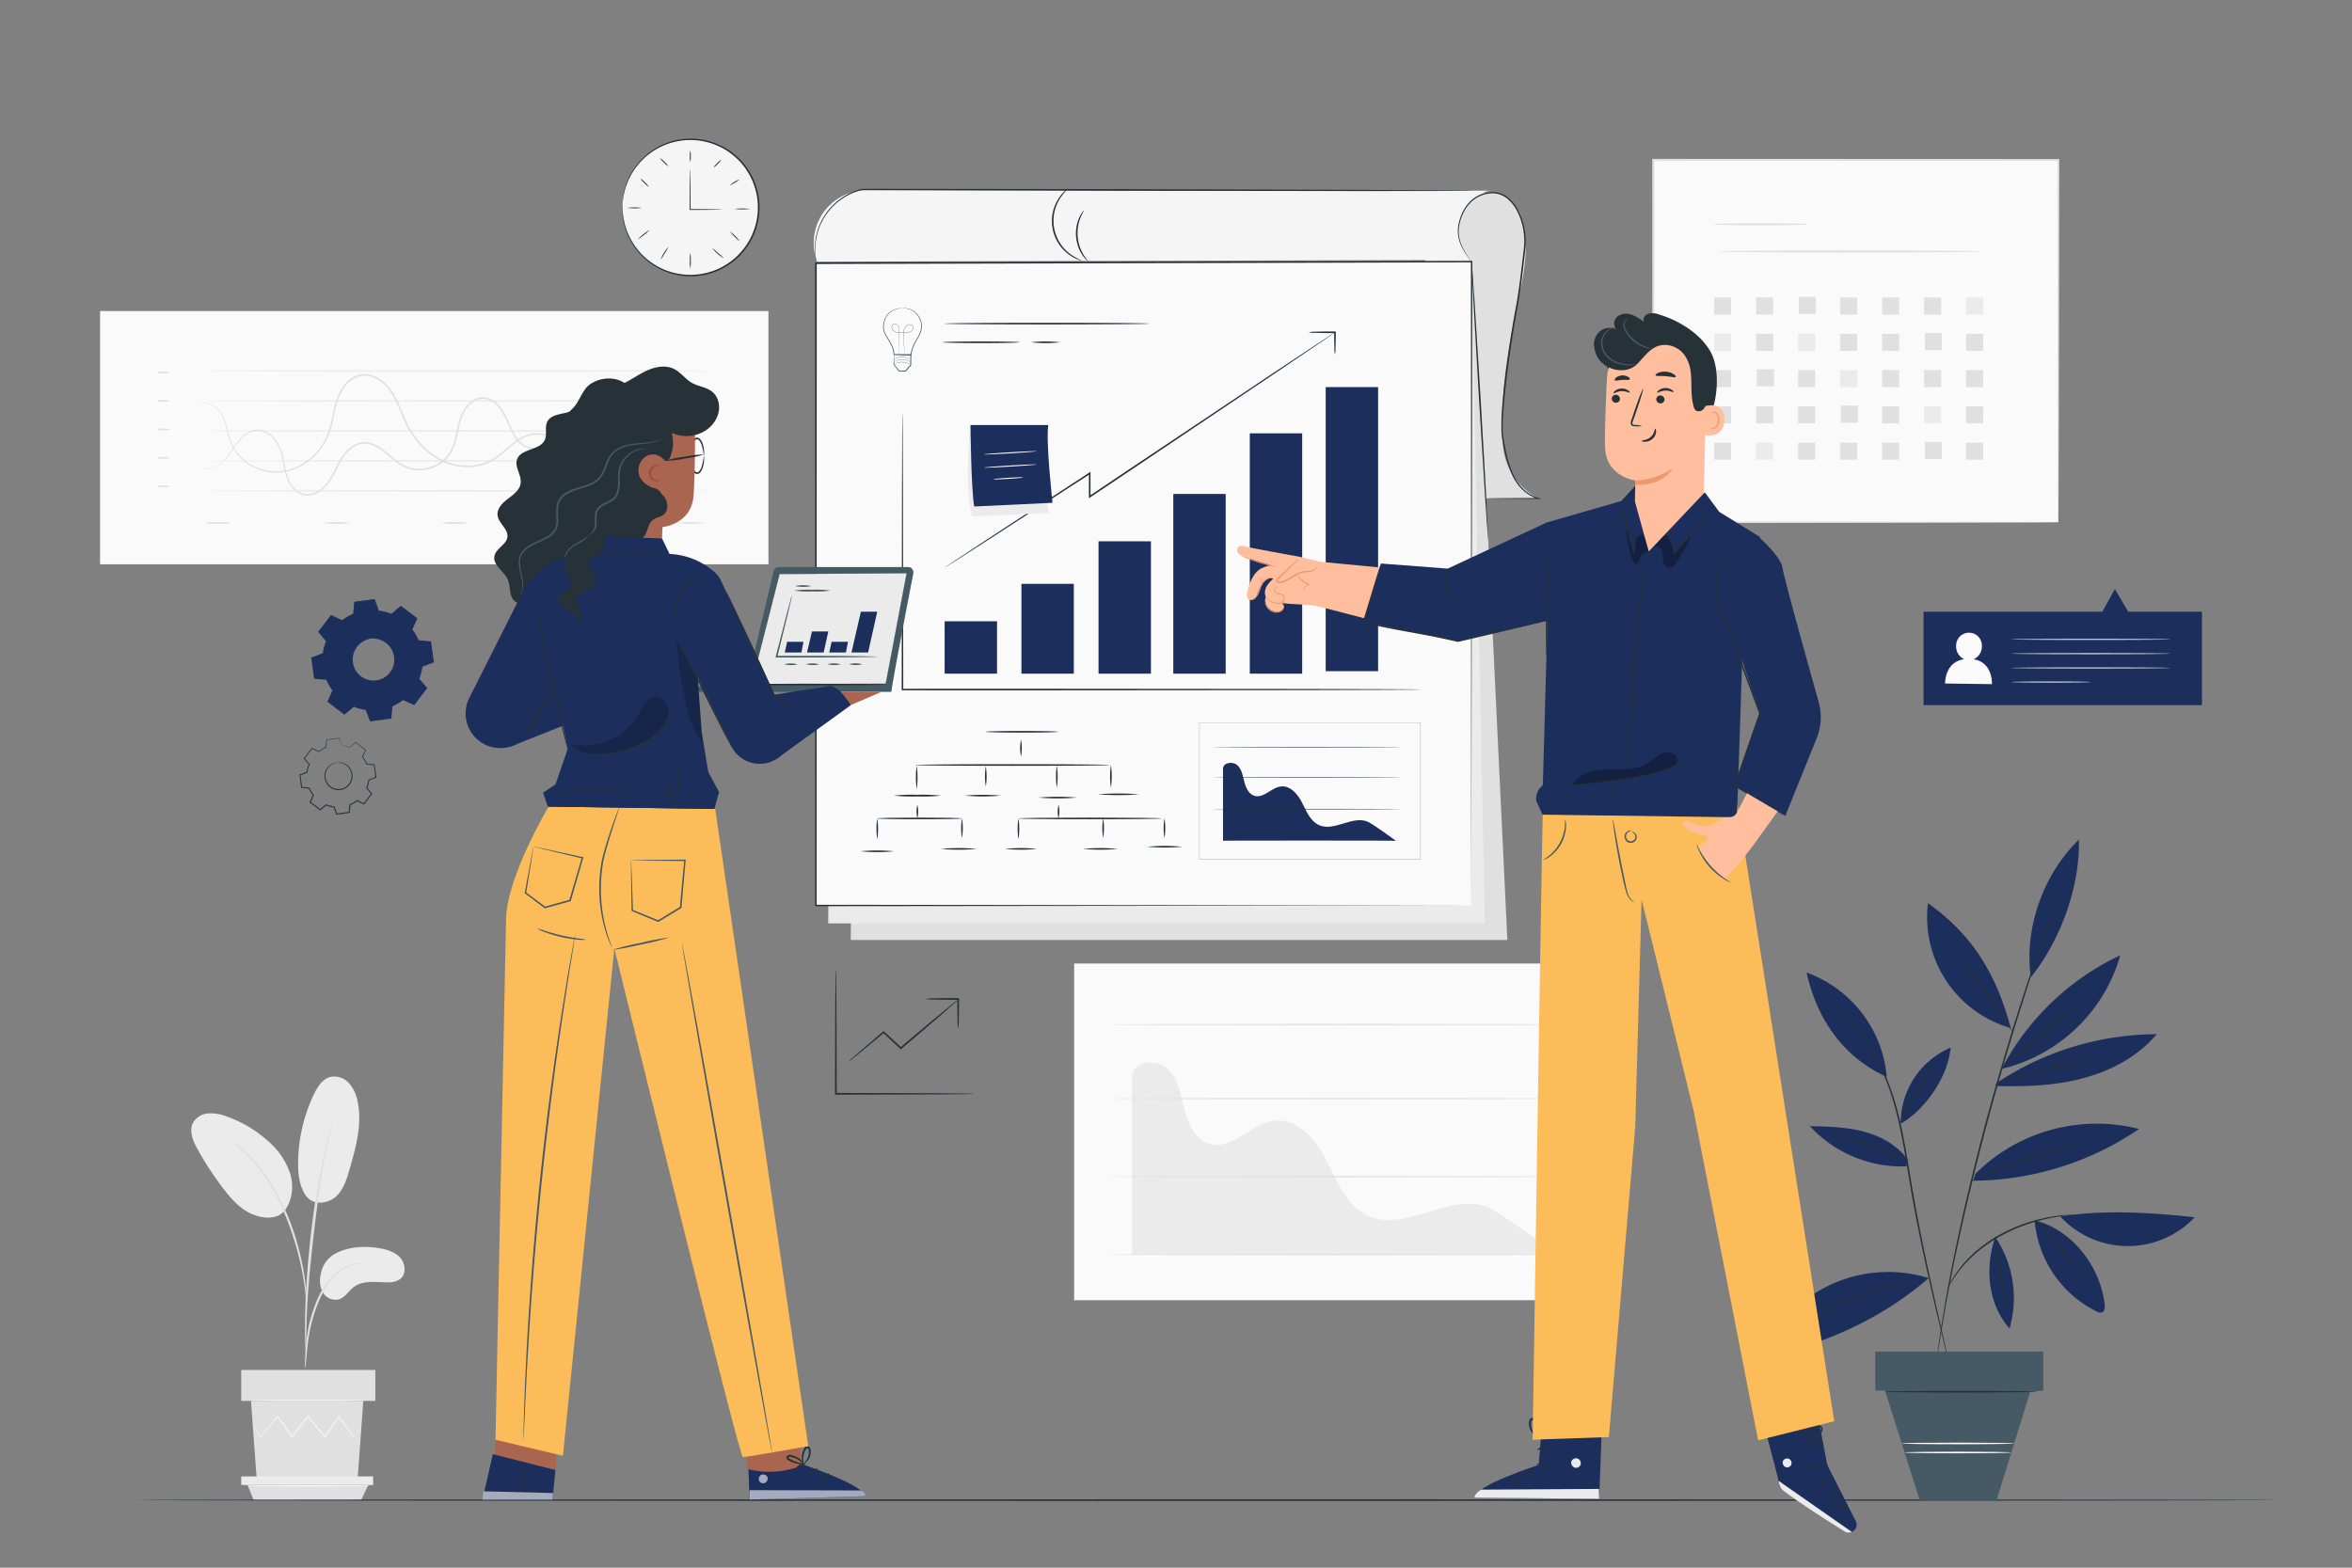 <svg width="750" height="500" fill="none" xmlns="http://www.w3.org/2000/svg"><rect width="100%" height="100%" fill="#808080" stroke="none"/><path d="M107.058 399.754c4.183-2.158 9.108-2.438 13.751-1.671 2.5.413 5.1 1.159 6.793 3.033 1.693 1.874 2.019 5.171.07 6.781a6.507 6.507 0 01-4.283 1.087c-3.635-.043-7.668-.683-10.572 1.5-1.657 1.248-2.76 3.323-4.741 3.936a4.684 4.684 0 01-5.153-2.292 8.01 8.01 0 01-.583-5.907 9.029 9.029 0 011.602-3.786 9.033 9.033 0 013.116-2.681zM97.476 381.256c2.557 3.653 7.528 2.443 9.833.214 2.305-2.229 3.279-5.461 4.165-8.543 2.027-7.04 4.069-14.427 2.563-21.6a11.993 11.993 0 00-2.759-5.871 6.272 6.272 0 00-5.94-1.977c-2.506.662-4.064 3.117-5.19 5.452a51.49 51.49 0 00-5.087 22.093c-.012 3.559.407 7.291 2.415 10.229M90.453 386.5c2.776-3.3 3.3-8.1 2.068-12.231a23.576 23.576 0 00-7.245-10.508A39 39 0 0072.3 356.1a13.811 13.811 0 00-5.834-.991 6.125 6.125 0 00-4.9 2.962c-1.365 2.6-.056 5.762 1.36 8.338a98.746 98.746 0 008.52 12.975c2.554 3.293 5.48 6.54 9.371 8.028 3.892 1.488 7.935 1.313 10-1.386" fill="#EBEBEB"/><path d="M97.3 436.357c.135-.544.212-1.1.231-1.659l.441-4.53a65.249 65.249 0 011.02-6.644 51.307 51.307 0 012.414-7.842 28.888 28.888 0 014-7.1 14.958 14.958 0 015.063-4.208 14.161 14.161 0 014.263-1.328 8.02 8.02 0 001.653-.239 7.69 7.69 0 00-1.682-.026 12.926 12.926 0 00-4.446 1.157 14.934 14.934 0 00-5.34 4.245 28.264 28.264 0 00-4.151 7.238 47.91 47.91 0 00-2.4 7.971 56.156 56.156 0 00-.884 6.728 86.928 86.928 0 00-.224 4.557 7.743 7.743 0 00.042 1.68z" fill="#E0E0E0"/><path d="M97.615 432.872c.044-.254.06-.513.044-.77v-2.2c-.006-1.911 0-4.677.1-8.092.169-6.831.757-14.183 1.893-24.548 1.076-9.746 2.52-21.089 4.043-28.463.327-1.677.656-3.187.966-4.508.31-1.321.548-2.466.791-3.39l.515-2.141c.075-.247.12-.502.134-.76a3.263 3.263 0 00-.267.722l-.639 2.11c-.284.916-.575 2.051-.907 3.37a123.679 123.679 0 00-1.066 4.5 249.757 249.757 0 00-4.251 26.411c-1.139 10.386-1.651 19.843-1.7 26.691-.04 3.424.033 6.2.12 8.109.055.894.1 1.623.134 2.2 0 .256.03.51.09.759z" fill="#E0E0E0"/><path d="M97.66 414.632c.056-.766.05-1.535-.016-2.3-.084-1.478-.288-3.615-.7-6.233a82.344 82.344 0 00-2.027-9.081 74.41 74.41 0 00-3.8-10.746A57.261 57.261 0 0079.963 368.9a28.219 28.219 0 00-2.624-2.438c-.4-.341-.758-.68-1.12-.949l-1.018-.7a15.02 15.02 0 00-1.937-1.24 68.996 68.996 0 016.348 5.664 60.3 60.3 0 0110.874 17.3 84.739 84.739 0 013.82 10.647c1 3.337 1.657 6.406 2.157 8.991.475 2.591.75 4.707.916 6.172.034.768.128 1.532.281 2.285zM80.03 446.807l1.828 25.04h32.168l1.828-25.04H80.03z" fill="#E0E0E0"/><path d="M119.692 436.938h-42.77v9.87h42.77v-9.87z" fill="#E0E0E0"/><path d="M76.923 470.889v2.736h42.062v-2.736H76.923z" fill="#EBEBEB"/><path d="M80.9 478.44l-1.97-4.815h38.52l-2.3 4.815H80.9z" fill="#E0E0E0"/><path d="M115.256 454.991a.92.92 0 01-.15.23l-.48.638c-.457.584-1.085 1.387-1.874 2.4l-.083.106-.081-.111-4.6-6.368h.265l-4.533 6.418-.142.2-.159-.19-5.375-6.395h.31l-.3.371-4.807 6.026-.16.2-.148-.209-4.539-6.42.264.013-5.585 6.363-.1.113-.076-.127-1.749-2.938-.448-.782a1.21 1.21 0 01-.137-.279c.073.075.135.158.187.248l.5.753 1.835 2.884-.174-.014 5.5-6.441.14-.162.124.175 4.575 6.387-.308-.008 4.8-6.035.3-.372.153-.191.157.188 5.361 6.408-.3.012 4.578-6.386.134-.187.131.187 4.507 6.436h-.164l1.949-2.337c.212-.245.384-.443.522-.6a1.13 1.13 0 01.18-.204zM116.3 446.642c0 .111-8.06.2-18 .2s-18-.089-18-.2c0-.111 8.06-.2 18-.2 9.941 0 18 .09 18 .2zM117.927 473.895c0 .11-8.76.2-19.564.2s-19.565-.09-19.565-.2c0-.11 8.758-.2 19.565-.2 10.807 0 19.564.089 19.564.2z" fill="#F5F5F5"/><path d="M245.04 99.21H31.911v80.769H245.04V99.21z" fill="#FAFAFA"/><path d="M227.063 118.314c0 .144-36.22.261-80.889.261-44.685 0-80.9-.117-80.9-.261 0-.144 36.212-.26 80.9-.26 44.669 0 80.889.117 80.889.26zM227.063 127.871c0 .144-36.22.261-80.889.261-44.685 0-80.9-.117-80.9-.261 0-.144 36.212-.26 80.9-.26 44.669 0 80.889.116 80.889.26zM227.063 137.428c0 .144-36.22.261-80.889.261-44.685 0-80.9-.117-80.9-.261 0-.144 36.212-.26 80.9-.26 44.669 0 80.889.117 80.889.26zM227.063 146.985c0 .144-36.22.261-80.889.261-44.685 0-80.9-.117-80.9-.261 0-.144 36.212-.26 80.9-.26 44.669 0 80.889.116 80.889.26zM227.063 156.542c0 .144-36.22.261-80.889.261-44.685 0-80.9-.117-80.9-.261 0-.144 36.212-.26 80.9-.26 44.669 0 80.889.118 80.889.26z" fill="#EBEBEB"/><path d="M212.975 145.411s-.111.148-.352.421a4.229 4.229 0 01-1.36.863 6.434 6.434 0 01-5.9-1.085 10.843 10.843 0 01-2.779-3.5c-.776-1.449-1.39-3.122-2.118-4.872a15.332 15.332 0 00-3.166-5.084 7.034 7.034 0 00-2.748-1.677 7.268 7.268 0 00-3.383-.187 12.93 12.93 0 00-6.455 3.422c-1.927 1.739-3.621 3.882-5.694 5.823a13.056 13.056 0 01-7.814 3.842 7.182 7.182 0 01-4.474-1.193 10.693 10.693 0 01-3.116-3.592c-1.609-2.776-2.423-6.006-4.514-8.54a7.334 7.334 0 00-3.918-2.71 5.444 5.444 0 00-4.6 1.1 10.394 10.394 0 00-3.024 4.024 25.43 25.43 0 00-1.432 5.033 31.177 31.177 0 01-1.419 5.224c-.343.86-.781 1.679-1.306 2.442a11.266 11.266 0 01-1.911 2.034 12.083 12.083 0 01-4.935 2.464 11.73 11.73 0 01-5.444.079 12.281 12.281 0 01-4.808-2.373c-1.42-1.057-2.707-2.232-4.055-3.284a12.057 12.057 0 00-4.371-2.38 6.32 6.32 0 00-4.681.607 11.047 11.047 0 00-3.492 3.25 30.862 30.862 0 00-2.36 4.138 32.353 32.353 0 01-2.346 4.1 10.96 10.96 0 01-3.356 3.185 6.84 6.84 0 01-4.38 1.025 6.305 6.305 0 01-3.8-2.123 10.725 10.725 0 01-2.1-3.647 27.389 27.389 0 01-.958-3.91c-.468-2.564-.924-5.058-2.25-7.042a7.892 7.892 0 00-5.2-3.867 5.783 5.783 0 00-3 .372 7.973 7.973 0 00-2.4 1.584c-2.73 2.616-4.045 5.775-6.07 7.6-1.919 1.9-3.99 2.776-5.43 2.73a4.548 4.548 0 01-1.583-.281 8.243 8.243 0 01-.5-.227 5.556 5.556 0 002.081.4 8.143 8.143 0 005.29-2.769c1.973-1.815 3.242-4.969 6.013-7.673a8.246 8.246 0 012.486-1.659 6.087 6.087 0 013.162-.412 8.22 8.22 0 015.462 4 12.415 12.415 0 011.51 3.4c.346 1.218.577 2.486.824 3.768.224 1.304.543 2.59.956 3.847a10.303 10.303 0 002.024 3.494 5.868 5.868 0 003.543 1.973 6.395 6.395 0 004.088-.978 10.506 10.506 0 003.207-3.062 32.112 32.112 0 002.292-4.046 31.288 31.288 0 012.391-4.208 11.499 11.499 0 013.651-3.4 6.822 6.822 0 015.039-.661 12.529 12.529 0 014.564 2.467c1.369 1.067 2.656 2.239 4.05 3.274a11.785 11.785 0 004.614 2.281c1.718.382 3.502.354 5.207-.079a11.577 11.577 0 004.725-2.36 10.669 10.669 0 001.82-1.936c.501-.73.92-1.513 1.248-2.334a30.973 30.973 0 001.4-5.137 25.877 25.877 0 011.468-5.135 10.902 10.902 0 013.184-4.22 5.947 5.947 0 015.023-1.191 7.813 7.813 0 014.191 2.89c2.167 2.649 2.981 5.92 4.544 8.614a10.249 10.249 0 002.963 3.442 6.725 6.725 0 004.184 1.124 12.628 12.628 0 007.547-3.7c2.047-1.9 3.754-4.044 5.719-5.805a13.298 13.298 0 016.665-3.487 7.626 7.626 0 013.548.217 7.38 7.38 0 012.873 1.773 15.58 15.58 0 013.2 5.21c.72 1.767 1.316 3.432 2.068 4.868a10.695 10.695 0 002.683 3.459 6.348 6.348 0 005.746 1.148 4.432 4.432 0 001.749-1.185z" fill="#E0E0E0"/><path d="M223.21 143.181s-.188.022-.561.039c-.186-.007-.414-.056-.688-.094a6.12 6.12 0 01-.9-.326 15.308 15.308 0 01-4.816-4.058 43.21 43.21 0 01-1.379-1.683 19.01 19.01 0 00-1.494-1.844 7.927 7.927 0 00-4.762-2.169 6.695 6.695 0 00-2.906.366 7.483 7.483 0 00-2.59 1.747 61.196 61.196 0 00-4.26 5.51 12.624 12.624 0 01-2.727 2.65 8.433 8.433 0 01-3.731 1.4 16.696 16.696 0 01-8.212-1.537c-2.684-1.115-5.25-2.652-8.138-3.635a15.057 15.057 0 00-4.491-.9 9.787 9.787 0 00-4.534.991c-2.891 1.384-5.15 3.908-7.871 5.969a16.083 16.083 0 01-4.556 2.5 17.112 17.112 0 01-5.221.9 19.246 19.246 0 01-10.364-2.873 25.147 25.147 0 01-7.864-7.832c-2.109-3.157-3.264-6.742-4.786-10.013a20.395 20.395 0 00-2.783-4.555 12.103 12.103 0 00-4.1-3.167 7.323 7.323 0 00-4.942-.522 8.25 8.25 0 00-4.1 2.7 13.883 13.883 0 00-2.465 4.255 34.107 34.107 0 00-1.269 4.713c-.338 1.581-.641 3.159-1.074 4.692a20.507 20.507 0 01-1.76 4.371 19.81 19.81 0 01-5.938 6.7 17.448 17.448 0 01-7.747 3.135 16.291 16.291 0 01-7.66-.887 15.074 15.074 0 01-9.235-9.06c-.638-1.859-.96-3.649-1.42-5.244a12.077 12.077 0 00-1.844-4.1 6.56 6.56 0 00-5.34-2.739 4.141 4.141 0 00-2.028.736 3.41 3.41 0 012.018-.841 6.635 6.635 0 015.51 2.719 12.227 12.227 0 011.922 4.153c.478 1.605.815 3.393 1.457 5.216a14.77 14.77 0 009.086 8.811 15.93 15.93 0 007.48.835 17.06 17.06 0 007.55-3.088 19.417 19.417 0 005.787-6.571c1.5-2.659 2.126-5.77 2.766-8.944a34.48 34.48 0 011.281-4.782 14.34 14.34 0 012.539-4.418 8.743 8.743 0 014.354-2.86 7.827 7.827 0 015.278.544 12.594 12.594 0 014.283 3.3 20.84 20.84 0 012.86 4.669c1.546 3.322 2.684 6.856 4.754 9.95a24.66 24.66 0 007.7 7.673 18.748 18.748 0 0010.085 2.8 16.563 16.563 0 005.065-.871 15.526 15.526 0 004.421-2.417c2.677-2.014 4.954-4.564 7.964-6.005a10.242 10.242 0 014.752-1.027c1.582.074 3.144.39 4.63.937 2.936 1.01 5.52 2.568 8.154 3.67a16.352 16.352 0 008 1.537 8.043 8.043 0 003.558-1.307 12.291 12.291 0 002.656-2.561 60.141 60.141 0 014.315-5.516 7.788 7.788 0 012.714-1.8 6.986 6.986 0 013.041-.364 8.175 8.175 0 014.909 2.283c.54.595 1.041 1.224 1.5 1.883.461.6.912 1.163 1.354 1.688a15.552 15.552 0 004.706 4.1c.649.339 1.376.5 2.107.468zM54.171 118.789a4.614 4.614 0 01-2.14.261 4.623 4.623 0 01-2.139-.261 4.622 4.622 0 012.14-.26 4.627 4.627 0 012.14.26zM54.171 127.871a4.614 4.614 0 01-2.14.261 4.61 4.61 0 01-2.139-.261 4.622 4.622 0 012.14-.26 4.627 4.627 0 012.14.26zM54.171 136.953a4.614 4.614 0 01-2.14.261 4.61 4.61 0 01-2.139-.261 4.636 4.636 0 012.14-.26 4.627 4.627 0 012.14.26zM54.171 146.035a4.614 4.614 0 01-2.14.261 4.61 4.61 0 01-2.139-.261 4.636 4.636 0 012.14-.26 4.627 4.627 0 012.14.26zM54.171 155.118a4.64 4.64 0 01-2.14.26 4.65 4.65 0 01-2.139-.26 4.61 4.61 0 012.14-.261 4.614 4.614 0 012.14.261zM73.835 166.791c-1.41.259-2.847.347-4.279.261a17.788 17.788 0 01-4.279-.261 17.788 17.788 0 014.28-.26 17.788 17.788 0 014.278.26zM111.558 166.791a17.788 17.788 0 01-4.279.261 17.788 17.788 0 01-4.279-.261 17.788 17.788 0 014.279-.26 17.788 17.788 0 014.279.26zM149.28 166.791a17.78 17.78 0 01-4.278.261 17.788 17.788 0 01-4.279-.261 17.791 17.791 0 014.279-.26 17.78 17.78 0 014.278.26zM187 166.791c-1.41.259-2.846.347-4.278.261a17.792 17.792 0 01-4.279-.261 17.791 17.791 0 014.279-.26 17.777 17.777 0 014.278.26zM224.726 166.791a35.199 35.199 0 01-8.557 0 35.3 35.3 0 018.557 0z" fill="#E0E0E0"/><path d="M516.028 307.306H342.523v107.386h173.505V307.306z" fill="#FAFAFA"/><path d="M474.139 384.949c-12.031-4.562-25.87 8.053-37.664 2.909-6.863-2.994-9.975-10.756-13.337-17.446-3.362-6.69-9.156-13.747-16.6-12.97-7.512.783-13.585 9.48-20.841 7.384-4.573-1.321-6.856-6.393-8-11.013-1.144-4.62-1.941-9.726-5.428-12.966-3.487-3.24-10.752-2.373-11.3 2.355v56.929h135.677s-18.346-13.603-22.507-15.182z" fill="#EBEBEB"/><path d="M500.269 400.131c0 .122-32.887.221-73.447.221s-73.454-.1-73.454-.221 32.881-.221 73.454-.221c40.573 0 73.447.099 73.447.221zM500.269 375.265c0 .122-32.887.221-73.447.221s-73.454-.1-73.454-.221 32.881-.22 73.454-.22c40.573 0 73.447.099 73.447.22zM500.269 350.4c0 .122-32.887.221-73.447.221s-73.454-.1-73.454-.221 32.881-.221 73.454-.221c40.573 0 73.447.099 73.447.221zM500.269 326.769c0 .122-32.887.22-73.447.22s-73.454-.1-73.454-.22 32.881-.221 73.454-.221c40.573 0 73.447.099 73.447.221z" fill="#E0E0E0"/><path d="M656.356 51.006H527.212v115.54h129.144V51.006z" fill="#FAFAFA"/><path d="M656.356 166.546s-.022-.741-.033-2.145c-.011-1.404-.019-3.491-.034-6.191l-.076-23.453-.15-83.75.292.292-129.132.052h-.011l.345-.345-.041 115.539-.3-.3 93.406.153 26.345.08 6.974.036 1.8.017c.4.006.62.018.62.018s-.192.011-.586.017l-1.765.017-6.915.036-26.277.08-93.6.153h-.3v-.305l-.041-115.539v-.345h.356l129.132.052h.294v.293l-.15 83.937-.076 23.387-.034 6.135c-.022 1.381-.043 2.079-.043 2.079z" fill="#E0E0E0"/><path d="M576.73 71.535c0 .19-6.8.345-15.18.345-8.38 0-15.183-.154-15.183-.345 0-.191 6.8-.345 15.183-.345s15.18.155 15.18.345zM631.45 80.21c0 .191-18.674.345-41.705.345s-41.71-.154-41.71-.345c0-.19 18.671-.345 41.71-.345s41.705.155 41.705.345zM552.03 94.905h-5.441v5.441h5.441v-5.44zM565.423 94.905h-5.441v5.441h5.441v-5.44zM579.063 94.658h-5.441v5.441h5.441v-5.44zM592.209 94.905h-5.441v5.441h5.441v-5.44zM605.602 94.905h-5.441v5.441h5.441v-5.44zM618.994 94.905h-5.441v5.441h5.441v-5.44z" fill="#E0E0E0"/><path d="M632.387 94.905h-5.441v5.441h5.441v-5.44zM552.03 106.472h-5.441v5.441h5.441v-5.441z" fill="#EBEBEB"/><path d="M565.423 106.472h-5.441v5.441h5.441v-5.441z" fill="#E0E0E0"/><path d="M578.816 106.472h-5.441v5.441h5.441v-5.441z" fill="#EBEBEB"/><path d="M592.209 106.472h-5.441v5.441h5.441v-5.441zM605.602 106.472h-5.441v5.441h5.441v-5.441zM619.241 106.225H613.8v5.441h5.441v-5.441zM632.387 106.472h-5.441v5.441h5.441v-5.441zM552.03 118.039h-5.441v5.441h5.441v-5.441zM565.67 117.792h-5.441v5.441h5.441v-5.441zM578.816 118.039h-5.441v5.441h5.441v-5.441z" fill="#E0E0E0"/><path d="M592.209 118.039h-5.441v5.441h5.441v-5.441z" fill="#EBEBEB"/><path d="M605.602 118.039h-5.441v5.441h5.441v-5.441zM618.994 118.039h-5.441v5.441h5.441v-5.441zM632.387 118.039h-5.441v5.441h5.441v-5.441zM552.03 129.606h-5.441v5.441h5.441v-5.441zM565.423 129.606h-5.441v5.441h5.441v-5.441zM578.816 129.606h-5.441v5.441h5.441v-5.441zM592.456 129.359h-5.441v5.441h5.441v-5.441zM605.602 129.606h-5.441v5.441h5.441v-5.441z" fill="#E0E0E0"/><path d="M618.994 129.606h-5.441v5.441h5.441v-5.441z" fill="#EBEBEB"/><path d="M632.387 129.606h-5.441v5.441h5.441v-5.441zM552.03 141.173h-5.441v5.441h5.441v-5.441z" fill="#E0E0E0"/><path d="M565.423 141.173h-5.441v5.441h5.441v-5.441z" fill="#EBEBEB"/><path d="M578.816 141.173h-5.441v5.441h5.441v-5.441zM592.209 141.173h-5.441v5.441h5.441v-5.441zM605.602 141.173h-5.441v5.441h5.441v-5.441zM619.241 140.926H613.8v5.441h5.441v-5.441zM632.387 141.173h-5.441v5.441h5.441v-5.441z" fill="#E0E0E0"/><path d="M726.909 478.44c0 .144-153.109.26-341.935.26-188.891 0-341.967-.116-341.967-.26 0-.144 153.076-.261 341.967-.261 188.826 0 341.935.121 341.935.261z" fill="#263238"/><path d="M476.172 61.46s15.291.215 8.748 30.486c-6.543 30.272-5.7 36-5.7 47.973a20.876 20.876 0 0011.308 19.057h-20.735l-15.252-70.66V61.459h21.631z" fill="#E0E0E0"/><path d="M480.668 299.794H271.282l1.865-204.853 197.218-10.307 10.303 215.16z" fill="#E0E0E0"/><path d="M473.48 294.505H264.094l1.866-204.852 203.306-3.97 4.214 208.822z" fill="#EBEBEB"/><path d="M469.139 288.794H260.177V83.941l209.089-.49-.127 205.343z" fill="#FAFAFA"/><path d="M469.139 288.794c0-1.914-.039-82.176-.1-205.342l.225.225-208.759.523h-.328l.26-.26-.035 204.853-.225-.225 208.962.226-208.962.226h-.226v-.227l-.035-204.853v-.26h.588l208.761-.452h.226v.226l-.352 205.34z" fill="#263238"/><path d="M469.266 82.9C458.472 70.33 471 61.026 475.22 60.83l-198.97-.113a16.753 16.753 0 00-12.831 5.962 16.761 16.761 0 00-3.695 13.657c.196 1.056.466 2.097.807 3.115" fill="#F5F5F5"/><path d="M474.543 158.976c.09-.017.182-.024.273-.022l.8-.022 3.125-.041 11.785-.073-.047.31a12.626 12.626 0 01-4.807-2.753 15.654 15.654 0 01-3.588-5.113 34.214 34.214 0 01-2.145-6.542 75.314 75.314 0 01-.734-3.584c-.108-.611-.234-1.222-.289-1.863a15.45 15.45 0 01-.144-1.922c-.059-2.657.03-5.315.268-7.962.2-2.723.5-5.511.833-8.359a396.678 396.678 0 012.548-17.7c.414-2.6.94-5.159 1.369-7.67.411-2.523.748-5.024 1.065-7.482l.871-7.248c.127-1.188.291-2.357.318-3.5a21.043 21.043 0 00-.191-3.412 20.467 20.467 0 00-1.886-6.28 12.529 12.529 0 00-3.82-4.765 7.515 7.515 0 00-5.439-1.215 9.981 9.981 0 00-4.843 2.012 11.951 11.951 0 00-3.024 3.742 16.136 16.136 0 00-1.468 4.074 10.638 10.638 0 00.795 6.774 22.508 22.508 0 002.2 3.827l.672.938c.083.103.156.212.22.327a2.147 2.147 0 01-.262-.295c-.169-.2-.407-.5-.715-.908a21.017 21.017 0 01-2.3-3.806 10.8 10.8 0 01-.895-6.917c.295-1.449.787-2.85 1.46-4.167a12.232 12.232 0 013.087-3.877 10.348 10.348 0 015.017-2.122 7.92 7.92 0 015.74 1.258 12.926 12.926 0 013.985 4.917 20.868 20.868 0 011.951 6.417c.162 1.156.231 2.323.205 3.49-.026 1.188-.189 2.363-.313 3.547a636.005 636.005 0 01-.859 7.257 224.274 224.274 0 01-1.059 7.5c-.433 2.54-.953 5.072-1.367 7.672a409.602 409.602 0 00-2.559 17.671c-.334 2.842-.642 5.624-.849 8.337a71.21 71.21 0 00-.29 7.906c.005.629.049 1.258.134 1.881.049.617.173 1.233.278 1.842.217 1.217.451 2.408.715 3.566a33.948 33.948 0 002.084 6.472 15.353 15.353 0 003.47 5.016 12.335 12.335 0 004.654 2.715l.979.316-1.025-.006-11.785-.074-3.125-.041-.8-.022a1.252 1.252 0 01-.273-.021zM345.667 67.092c.081.057-.514.853-1.107 2.306-.341.85-.593 1.735-.75 2.637a13.55 13.55 0 00.508 6.63c.294.868.678 1.703 1.145 2.491.807 1.345 1.517 2.041 1.445 2.11-.025.025-.216-.132-.543-.443a8.515 8.515 0 01-1.213-1.47 11.716 11.716 0 01-1.287-2.53c-.798-2.201-.98-4.579-.527-6.876.184-.932.481-1.839.885-2.7.263-.58.59-1.13.975-1.639.276-.353.441-.537.469-.516z" fill="#263238"/><path d="M340.7 60.01a21.347 21.347 0 00-2.643 3.228 13.221 13.221 0 003.33 17.862 21.426 21.426 0 003.628 2.058 3.957 3.957 0 01-1.1-.3 11.984 11.984 0 01-2.748-1.46 13.188 13.188 0 01-5.515-8.469 13.197 13.197 0 012.092-9.888c.573-.87 1.257-1.66 2.036-2.353.272-.27.582-.499.92-.679zM453.161 219.919s-.222.018-.655.027l-1.92.026-7.386.049-27.162.083-89.612.076-38.646-.013h-.249v-.248l.093-63.26.072-18.278.04-4.878.021-1.258c.007-.282.022-.426.022-.426s.014.144.021.426l.021 1.258.041 4.878.072 18.278.093 63.26-.248-.247 38.646-.013 89.612.076 27.162.083 7.386.049 1.92.026c.434.007.656.026.656.026z" fill="#263238"/><path d="M317.927 198.154h-16.706v16.706h16.706v-16.706zM342.418 186.211h-16.706v28.649h16.706v-28.649zM367.007 172.644h-16.706v42.216h16.706v-42.216zM390.844 157.543h-16.706v57.317h16.706v-57.317zM415.237 138.206h-16.706v76.654h16.706v-76.654zM439.446 123.459H422.74v90.608h16.706v-90.608z" fill="#1C2E5C"/><path d="M301.221 181.026c.065-.062.136-.117.213-.165l.651-.448 2.545-1.7 9.57-6.313 33.152-21.667.383-.251v.46c0 2.366 0 4.9.006 7.477l-.4-.212 13.064-8.76 46.1-30.8 14-9.284 3.822-2.5 1-.64c.111-.077.228-.144.351-.2-.1.092-.207.174-.321.247l-.973.683-3.767 2.583-13.911 9.422-46.006 30.921-13.07 8.751-.4.267v-.479c0-2.579 0-5.111.007-7.477l.384.208-33.248 21.511-9.652 6.19-2.59 1.635-.674.413a1.253 1.253 0 01-.236.128z" fill="#263238"/><path d="M425.69 113.087a8.684 8.684 0 01-.177-2.06 159.821 159.821 0 01-.082-5.049l.259.259h-.638c-2.14 0-4.077-.029-5.479-.076a9.872 9.872 0 01-2.269-.184 9.928 9.928 0 012.269-.184c1.4-.047 3.339-.076 5.479-.076h.9v.259c-.006 1.993-.037 3.77-.083 5.049a8.65 8.65 0 01-.179 2.062zM337.412 233.393c0 .143-5.164.26-11.532.26s-11.533-.117-11.533-.26c0-.143 5.163-.261 11.533-.261 6.37 0 11.532.117 11.532.261zM325.568 241.289a14.096 14.096 0 010-5.4 14.176 14.176 0 010 5.4zM353.827 243.99c0 .144-13.863.26-30.959.26s-30.962-.116-30.962-.26c0-.144 13.86-.26 30.962-.26s30.959.116 30.959.26zM292.322 251.678a26.927 26.927 0 010-7.48 27.004 27.004 0 010 7.48zM314.347 250.847a20.056 20.056 0 010-6.441 20 20 0 010 6.441z" fill="#263238"/><path d="M337 251.263a24.173 24.173 0 010-7.065 24.036 24.036 0 010 7.065zM354.243 251.263a25.464 25.464 0 010-7.273 25.537 25.537 0 010 7.273zM300.01 253.756c-2.484.26-4.984.347-7.48.26-2.497.087-4.997 0-7.481-.26a54.165 54.165 0 017.481-.26 54.156 54.156 0 017.48.26zM319.126 253.756a62.858 62.858 0 01-11.428 0 62.858 62.858 0 0111.428 0zM343.438 254.379a72.117 72.117 0 01-12.26 0 72.324 72.324 0 0112.26 0zM363.178 253.34a82.206 82.206 0 01-13.091 0 82.442 82.442 0 0113.091 0zM292.529 261.03a9.277 9.277 0 010-4.364 9.251 9.251 0 010 4.364z" fill="#263238"/><path d="M306.752 261.03c0 .143-6.048.26-13.506.26s-13.507-.117-13.507-.26c0-.143 6.046-.261 13.507-.261 7.461 0 13.506.117 13.506.261z" fill="#263238"/><path d="M306.752 267.262a18.737 18.737 0 010-6.233 18.79 18.79 0 010 6.233zM279.739 267.678a21.364 21.364 0 010-6.649 21.364 21.364 0 010 6.649zM337.55 261.03a9.251 9.251 0 010-4.364 9.277 9.277 0 010 4.364z" fill="#263238"/><path d="M370.386 261.03c0 .143-10.215.26-22.812.26-12.597 0-22.815-.117-22.815-.26 0-.143 10.213-.261 22.815-.261 12.602 0 22.812.117 22.812.261z" fill="#263238"/><path d="M351.772 267.262a18.737 18.737 0 010-6.233 18.79 18.79 0 010 6.233zM371.318 267.262a18.79 18.79 0 010-6.233 18.79 18.79 0 010 6.233zM324.759 267.678a21.364 21.364 0 010-6.649 21.303 21.303 0 010 6.649zM285.063 271.51a54.744 54.744 0 01-10.648 0 54.587 54.587 0 0110.648 0zM311.516 270.747a63.717 63.717 0 01-11.506 0 63.535 63.535 0 0111.506 0zM330.634 270.747a49.447 49.447 0 01-10.133 0 49.306 49.306 0 0110.133 0zM356.4 270.747a58.152 58.152 0 01-10.991 0 57.986 57.986 0 0110.991 0zM377.009 270.059a59.81 59.81 0 01-11.163 0 60.155 60.155 0 0111.163 0zM453.011 274.113h-70.546v-43.682h70.546v43.682zm-70.495-.051h70.445v-43.581h-70.445v43.581z" fill="#263238"/><path d="M435.967 262c-4.889-1.853-10.511 3.272-15.3 1.182-2.788-1.216-4.053-4.37-5.419-7.088-1.366-2.718-3.72-5.585-6.746-5.27-3.052.319-5.519 3.852-8.467 3-1.858-.536-2.786-2.6-3.252-4.474-.466-1.874-.789-3.952-2.2-5.268-1.411-1.316-4.369-.964-4.591.957v23.13h55.127s-7.461-5.525-9.152-6.169z" fill="#1C2E5C"/><path d="M446.583 268.171c0 .049-13.362.089-29.841.089s-29.844-.04-29.844-.089c0-.049 13.359-.09 29.844-.09s29.841.04 29.841.09z" fill="#E0E0E0"/><path d="M446.583 258.068c0 .05-13.362.09-29.841.09s-29.844-.04-29.844-.09c0-.05 13.359-.09 29.844-.09s29.841.041 29.841.09zM446.583 247.965c0 .05-13.362.09-29.841.09s-29.844-.04-29.844-.09c0-.05 13.359-.089 29.844-.089s29.841.04 29.841.089zM446.583 238.364c0 .049-13.362.09-29.841.09s-29.844-.041-29.844-.09c0-.049 13.359-.09 29.844-.09s29.841.04 29.841.09zM287.788 98.285a.398.398 0 01.1-.006h.286a6.03 6.03 0 012.761.668 5.508 5.508 0 011.771 1.521 6.36 6.36 0 011.166 2.6 6.147 6.147 0 01-.41 3.256 9.677 9.677 0 01-.808 1.6 17.108 17.108 0 00-.913 1.615 14.141 14.141 0 00-1.221 3.709l-.015.087h-.085l-2.613-.063-2.74-.068h-.1v-.1a7.824 7.824 0 00-1.124-3.665c-.3-.555-.622-1.076-.927-1.6-.319-.5-.608-1.019-.867-1.553a5.1 5.1 0 01-.285-3.237 6.89 6.89 0 011.126-2.594 5.11 5.11 0 011.784-1.48 6.469 6.469 0 011.649-.562 6.97 6.97 0 011.087-.132h.284c.034 0 .067.003.1.01a.399.399 0 01-.1.01l-.282.017c-.361.031-.72.086-1.074.166a6.516 6.516 0 00-1.616.584c-.68.351-1.27.853-1.726 1.467a6.778 6.778 0 00-1.079 2.546 4.957 4.957 0 00.293 3.134c.259.527.548 1.039.866 1.532.3.519.634 1.046.934 1.605a7.973 7.973 0 011.155 3.76l-.1-.1 2.74.066 2.613.064-.1.086a14.258 14.258 0 011.246-3.766c.28-.559.589-1.102.927-1.628a9.554 9.554 0 00.8-1.571 6.016 6.016 0 00.419-3.165 6.264 6.264 0 00-1.117-2.544 5.454 5.454 0 00-1.715-1.509 6.113 6.113 0 00-1.625-.588 7.488 7.488 0 00-1.086-.133l-.284-.019a.322.322 0 01-.095-.02z" fill="#263238"/><path d="M288.552 113.027s-.006-.028-.013-.083l-.03-.247-.106-.95c-.086-.825-.214-2.02-.273-3.5-.013-.371-.023-.76-.022-1.166.001-.406 0-.827.044-1.264.031-.455.15-.9.351-1.311.219-.44.593-.785 1.05-.969a1.358 1.358 0 011.428.332 1.012 1.012 0 01.279.737 1.287 1.287 0 01-.3.746 1.711 1.711 0 01-.657.488c-.256.11-.525.187-.8.229a9.414 9.414 0 01-1.676.128 9.806 9.806 0 01-1.676-.149 3.126 3.126 0 01-.787-.262 2.065 2.065 0 01-.647-.5 1.529 1.529 0 01-.355-.723 1.192 1.192 0 01.126-.779c.12-.237.325-.421.574-.516a.97.97 0 01.751.065c.221.117.408.289.543.5.125.206.211.433.254.67.065.449.091.902.079 1.354l.029 2.427.035 3.514c0 .412 0 .733.006.955v.334s0-.029-.005-.085l-.008-.248-.021-.956-.061-3.513-.039-2.426a7.92 7.92 0 00-.082-1.341 1.89 1.89 0 00-.246-.644 1.351 1.351 0 00-.514-.473.882.882 0 00-.691-.06.984.984 0 00-.531.48c-.12.223-.162.48-.117.728.05.255.167.491.338.685.367.395.856.653 1.389.734a9.62 9.62 0 001.66.147 9.349 9.349 0 001.662-.125c.267-.042.528-.116.777-.223.243-.102.459-.261.628-.465.167-.197.266-.442.284-.7a.937.937 0 00-.257-.679 1.28 1.28 0 00-1.346-.314 1.94 1.94 0 00-1.011.931 3.485 3.485 0 00-.347 1.284c-.042.432-.043.853-.048 1.258-.005.405.005.792.016 1.163.051 1.481.171 2.677.246 3.5l.091.951.022.248c.004.056.004.083.004.083z" fill="#263238"/><path d="M285.065 113.026c.013.013.022.33.033.882l.026 2.3-.019-.056 1.7 2.123-.09-.043 2.062-.033-.088.04 1.075-1.21.539-.605-.03.079.058-3.392.108.111-3.846-.113-1.111-.046a3.013 3.013 0 01-.414-.032c.122-.018.245-.025.368-.02l1.087-.013h4.029v.112a5380.69 5380.69 0 00-.035 3.393v.045l-.031.034c-.177.2-.357.4-.538.606l-1.078 1.207-.036.04h-.053l-2.062.017h-.057l-.034-.044-1.662-2.15-.02-.027v-.03l.072-2.35c0-.276.015-.551.047-.825z" fill="#263238"/><path d="M290.257 116.219a1.124 1.124 0 01-.192-.091 6.21 6.21 0 00-.526-.233 5.212 5.212 0 00-3.7-.036c-.181.066-.357.14-.53.223a1.082 1.082 0 01-.194.086c.055-.044.115-.083.179-.115.169-.094.344-.177.524-.248a4.947 4.947 0 013.744.036c.178.075.352.162.519.259a.955.955 0 01.176.119zM290.289 115.395a1.12 1.12 0 01-.192-.09 6.164 6.164 0 00-.525-.233 5.218 5.218 0 00-3.7-.037 6.257 6.257 0 00-.53.223 1.152 1.152 0 01-.193.087.866.866 0 01.179-.115c.169-.095.344-.178.524-.249a4.95 4.95 0 013.743.037c.179.074.352.161.519.259a.977.977 0 01.175.118z" fill="#263238"/><path d="M290.272 114.61a1.12 1.12 0 01-.192-.09 6.164 6.164 0 00-.525-.233 5.212 5.212 0 00-3.7-.036 5.988 5.988 0 00-.53.222 1.239 1.239 0 01-.193.087.91.91 0 01.179-.115c.169-.095.344-.178.524-.249a4.95 4.95 0 013.743.037c.178.075.352.161.519.259a.977.977 0 01.175.118z" fill="#263238"/><path d="M309.369 136.144s-2.018 18.446.576 28.546l24.647-1.078s-5.282-18.2-2.039-26.257l-23.184-1.211z" fill="#EBEBEB"/><path d="M309.467 135.551s.169 19.915 1.181 25.991l24.979-1.181s-2.194-19.578-1.35-24.81h-24.81z" fill="#1C2E5C"/><path d="M330.512 143.917c.006.092-3.743.392-8.37.671-4.627.279-8.386.429-8.392.337-.006-.092 3.742-.392 8.371-.67 4.629-.278 8.385-.43 8.391-.338zM330.519 148.134c0 .092-3.743.392-8.371.671s-8.386.43-8.391.338c-.005-.092 3.742-.392 8.371-.671 4.629-.279 8.385-.429 8.391-.338zM326.273 152.276c-.455.122-.922.19-1.392.2-.862.082-2.054.173-3.373.252-1.319.079-2.514.132-3.379.154a5.904 5.904 0 01-1.406-.033 5.89 5.89 0 011.391-.2c.863-.082 2.055-.173 3.374-.252a101.17 101.17 0 013.379-.154 5.96 5.96 0 011.406.033z" fill="#fff"/><path d="M366.423 103.214c0 .144-14.61.26-32.629.26s-32.631-.116-32.631-.26c0-.144 14.607-.261 32.631-.261s32.629.117 32.629.261zM325.126 109.162c0 .144-5.479.26-12.236.26-6.757 0-12.237-.116-12.237-.26 0-.144 5.478-.261 12.237-.261s12.236.117 12.236.261zM338.127 109.162a42.869 42.869 0 01-9.433 0 42.746 42.746 0 019.433 0zM474.544 171.9a.758.758 0 01-.041-.226l-.066-.669-.2-2.574-.648-9.472-1.942-31.264c-.7-12.2-1.33-23.234-1.79-31.279-.2-3.968-.367-7.195-.483-9.482l-.105-2.58-.014-.67a.74.74 0 01.013-.23c.025.072.038.149.04.226l.066.67.2 2.572.648 9.472 1.943 31.269c.7 12.191 1.329 23.227 1.789 31.273.2 3.968.367 7.195.483 9.483.044 1.084.078 1.944.1 2.58l.014.671a.771.771 0 01-.007.23zM469.266 60.826s-.2.018-.58.026l-1.7.022-6.54.034-24.054.03-79.356-.1-82.154-.264.042-.005a19.771 19.771 0 00-10.445 6.511 19.287 19.287 0 00-4.06 8.378 20.131 20.131 0 00-.205 7.411c.058.341.067.52.067.52a14.005 14.005 0 01-.348-2.035 19.726 19.726 0 014.331-14.454 20.024 20.024 0 0110.575-6.677l.021-.005h.022l82.154.1 79.356.25 24.053.136 6.54.063 1.7.03c.384.011.581.03.581.03z" fill="#263238"/><path d="M629.871 374.413a54.766 54.766 0 0152.229-14.334 95.128 95.128 0 01-52.846 16.511M647.586 311.682c-2.176-15.39 3.8-32.7 15.328-43.89.381 15.252-6.059 32.417-15.328 43.89zM638.371 340.756a82.19 82.19 0 0137.744-36.071 51.867 51.867 0 01-37.885 36.234M636.463 346.365c9.3.261 18.7-.066 27.693-2.445 8.993-2.379 17.6-6.951 23.582-14.071A92.54 92.54 0 00636.6 345.46M641.182 327.887c-4.719-17.684-12.5-29.917-26.4-39.827a36.781 36.781 0 0026.4 39.827M606.093 358.385A26.185 26.185 0 01622 334.14c-.773 9.132-7.946 19.7-15.9 24.245M601.652 343.475A39.004 39.004 0 00576.1 310.2c3.211 14.778 11.756 27.08 25.553 33.272M608.344 369.935c-3.278-4.689-8.627-7.606-14.162-9.054-5.535-1.448-11.319-1.576-17.039-1.7A39.836 39.836 0 00607.909 372M614.989 407.63a43.65 43.65 0 00-53.3 25.248c19.361-3.675 38.466-12.273 53.3-25.248zM636.238 394.529c-3.217 9.508-2.6 21 4.55 29.192a34.87 34.87 0 00-4.55-29.192M648.8 389.248a35.77 35.77 0 0019.75 29.022 2.216 2.216 0 001.746.287c.872-.355.951-1.544.844-2.479-1.4-12.18-10.425-23.959-22.344-26.83M657 388.013a29.337 29.337 0 0021.376 9.408 29.32 29.32 0 0021.471-9.189c-13.62-1.49-29.334-2.484-42.847-.219z" fill="#1C2E5C"/><path d="M659.039 279.134a2.47 2.47 0 01-.125.4c-.1.283-.24.665-.415 1.152l-1.643 4.41c-.733 1.908-1.579 4.261-2.558 6.993l-1.578 4.373-1.7 4.926c-2.413 6.9-5.092 15.175-7.984 24.391a988.354 988.354 0 00-8.758 30.18 917.954 917.954 0 00-7.646 30.488c-2.122 9.424-3.948 17.932-5.266 25.118l-.967 5.121-.778 4.582c-.494 2.86-.916 5.324-1.2 7.347l-.714 4.651-.2 1.208a.208.208 0 01.151.243.208.208 0 01-.233.166.207.207 0 01-.18-.222.206.206 0 01.21-.194l.147-1.215.618-4.667c.253-2.028.646-4.5 1.113-7.364l.739-4.592.928-5.129c1.273-7.2 3.062-15.722 5.16-25.158a851.246 851.246 0 017.612-30.517 914.286 914.286 0 018.8-30.187c2.919-9.214 5.636-17.485 8.095-24.369l1.736-4.917 1.616-4.361c1.007-2.724 1.88-5.068 2.642-6.965l1.735-4.376c.2-.48.35-.855.463-1.133.048-.133.109-.261.18-.383z" fill="#263238"/><path d="M584.229 318.092c.086.065.165.139.235.222l.651.684a84.555 84.555 0 012.422 2.71 95.374 95.374 0 018.018 10.692 71.788 71.788 0 018.385 17.938c2.247 7.141 3.641 15.257 5.029 23.741 2.77 16.982 6.168 32.192 8.627 43.194l2.95 13.024.785 3.546.192.925c.028.104.044.211.048.319a1.53 1.53 0 01-.1-.307l-.242-.913c-.209-.839-.5-2.02-.88-3.523-.743-3.1-1.8-7.53-3.111-12.988-2.552-10.983-6.01-26.193-8.782-43.192-1.389-8.485-2.765-16.576-4.974-23.684a72.588 72.588 0 00-8.237-17.883 103.118 103.118 0 00-7.863-10.759c-1-1.215-1.8-2.142-2.345-2.769l-.612-.719a1.487 1.487 0 01-.196-.258zM661.069 387.435a1.866 1.866 0 01-.491.09l-1.41.156-1.019.1-1.2.181c-.864.128-1.85.254-2.924.493l-1.691.336-1.811.459c-1.26.284-2.563.746-3.951 1.165a58.096 58.096 0 00-8.624 3.8 48.657 48.657 0 00-7.732 5.371 38.535 38.535 0 00-2.967 2.848 30.689 30.689 0 00-2.347 2.708 28.136 28.136 0 00-1.738 2.395 17.605 17.605 0 00-1.191 1.894l-.722 1.22a1.842 1.842 0 01-.284.41 1.77 1.77 0 01.191-.458l.639-1.271c.326-.677.701-1.33 1.122-1.953a26.361 26.361 0 011.691-2.462 29.368 29.368 0 012.324-2.778c.934-1.026 1.924-2 2.967-2.915a46.952 46.952 0 017.8-5.464 55.426 55.426 0 018.723-3.8c1.405-.411 2.724-.86 4-1.129l1.832-.433 1.71-.305c1.085-.217 2.081-.319 2.953-.42l1.216-.139 1.027-.055 1.421-.059c.162-.018.325-.013.486.015zM664.947 318.418a6.7 6.7 0 01-.981.946l-2.8 2.431a904.403 904.403 0 01-9.376 7.873 832.252 832.252 0 01-9.474 7.757l-2.909 2.3a6.852 6.852 0 01-1.11.789 6.78 6.78 0 01.984-.947l2.8-2.432a862.004 862.004 0 019.374-7.871 856.154 856.154 0 019.47-7.752l2.909-2.305a7.003 7.003 0 011.113-.789zM668.3 336.435c.041.138-7.111 2.372-15.971 4.99-8.86 2.618-16.079 4.629-16.12 4.491-.041-.138 7.109-2.372 15.973-4.99 8.864-2.618 16.073-4.626 16.118-4.491zM641.89 329.262a5.874 5.874 0 01-.738-1.027c-.5-.766-1.135-1.728-1.885-2.872a169.084 169.084 0 00-6.553-9.233 175.606 175.606 0 00-7.18-8.757l-2.264-2.584a5.966 5.966 0 01-.791-.987c.342.248.657.532.938.848.582.568 1.4 1.413 2.391 2.477a121.138 121.138 0 017.32 8.687 114.515 114.515 0 016.449 9.351 71.937 71.937 0 011.748 2.965c.229.356.418.735.565 1.132zM617.055 339.262a23.56 23.56 0 01-1.677 2.759 159.472 159.472 0 00-4.02 6.651 156.127 156.127 0 00-3.664 6.855 23.79 23.79 0 01-1.515 2.852 17.133 17.133 0 011.182-3.01 83.901 83.901 0 013.544-6.954 82.902 82.902 0 014.166-6.6 17.253 17.253 0 011.984-2.553z" fill="#263238"/><path d="M608.558 370.428c-.037.07-1.4-.6-3.634-1.6s-5.35-2.319-8.873-3.554a111.43 111.43 0 00-9.155-2.756c-2.373-.606-3.854-.936-3.838-1.015.358-.008.715.029 1.064.111.68.1 1.658.286 2.859.546a79.763 79.763 0 0118.1 6.335c1.1.546 1.981 1.012 2.576 1.357.324.152.626.346.901.576zM615.248 407.687a1.606 1.606 0 01-.441.149l-1.288.328-4.756 1.1a156.707 156.707 0 00-15.534 4.1 68.943 68.943 0 00-14.494 6.809 54.036 54.036 0 00-3.993 2.78c-.457.385-.938.74-1.44 1.064-.011-.014.1-.129.32-.338.22-.209.546-.519.994-.885a41.866 41.866 0 013.919-2.93 63.564 63.564 0 0114.524-6.993 129.94 129.94 0 0115.627-3.967l4.791-.936a11.893 11.893 0 011.771-.281zM639.437 416.87c-.142.021-.994-4.995-1.9-11.2-.906-6.205-1.529-11.258-1.386-11.279.143-.021.993 4.994 1.9 11.2.907 6.206 1.528 11.258 1.386 11.279zM664.621 407.726a26.703 26.703 0 01-2.269-2.7 363.326 363.326 0 00-5.379-6.567 366.15 366.15 0 00-5.543-6.43 26.524 26.524 0 01-2.264-2.7c.269.17.512.378.722.617a62.148 62.148 0 011.814 1.833c1.506 1.572 3.531 3.8 5.67 6.344a134.052 134.052 0 015.272 6.677c.645.877 1.154 1.6 1.493 2.1.2.251.363.529.484.826z" fill="#263238"/><path d="M597.974 431.083v12.444h3.111l11.061 34.913h24.529l10.716-34.567 4.148-.346v-12.444h-53.565z" fill="#455A64"/><path d="M649.465 443.873c0 .144-10.831.26-24.189.26s-24.191-.116-24.191-.26c0-.144 10.829-.26 24.191-.26 13.362 0 24.189.116 24.189.26zM667.108 363.828a9.607 9.607 0 01-1.572.425l-4.306 1.038a184.06 184.06 0 00-14.017 4.078 180.548 180.548 0 00-13.634 5.222l-4.058 1.775c-.485.246-.99.45-1.509.611a9.742 9.742 0 011.422-.794 93.701 93.701 0 013.995-1.929 141.45 141.45 0 0127.716-9.321c1.829-.406 3.316-.7 4.35-.878a9.743 9.743 0 011.613-.227z" fill="#263238"/><path d="M641.322 463.26c0 .144-7.6.261-16.971.261s-16.973-.117-16.973-.261c0-.144 7.6-.26 16.973-.26s16.971.117 16.971.26zM642.276 460.374c0 .144-8.053.261-17.985.261-9.932 0-17.987-.117-17.987-.261 0-.144 8.051-.26 17.987-.26 9.936 0 17.985.116 17.985.26z" fill="#FAFAFA"/><path d="M492.286 446.691l-1.623 20.529s-20.285 6.518-20.4 10.319l39.681.521 1.173-31.411-18.831.042z" fill="#1C2E5C"/><path d="M502.891 465.13a1.623 1.623 0 011.177 1.817 1.558 1.558 0 01-1.791 1.183 1.71 1.71 0 01-1.236-1.931 1.62 1.62 0 012-1.023M509.941 478.06l-.08-3.183-37.578.23s-2.155 1.283-2.1 2.522l39.758.431z" fill="#EBEBEB"/><path d="M490.013 467.038c.012.194.985.252 1.957.847.989.57 1.506 1.395 1.682 1.313.178-.043-.146-1.194-1.337-1.894s-2.349-.443-2.302-.266zM485.9 468.886c-.039.189.811.494 1.494 1.294.707.78.9 1.662 1.093 1.648.183.025.283-1.115-.586-2.094-.869-.979-2.001-1.034-2.001-.848zM483.684 473.942c.178.036.418-.941-.111-1.988-.529-1.047-1.45-1.442-1.527-1.278-.1.163.5.715.923 1.581.442.856.522 1.672.715 1.685zM490.222 462.347c.087.175.968-.12 2.067-.078 1.1.019 1.963.361 2.059.192.108-.144-.747-.837-2.041-.867-1.294-.03-2.185.606-2.085.753zM490.026 458.22a3.73 3.73 0 001.988-.07 8.88 8.88 0 002.062-.7 9.3 9.3 0 001.124-.64c.22-.13.418-.294.586-.486a.841.841 0 00.058-1.034 1.064 1.064 0 00-.863-.418 2.612 2.612 0 00-.743.125 7.02 7.02 0 00-3.023 1.721c-.9.881-1.188 1.615-1.121 1.65.09.061.52-.559 1.436-1.292a7.976 7.976 0 011.744-1.052 7.432 7.432 0 011.131-.387c.418-.123.775-.137.889.047.041.071.047.1-.037.224a1.967 1.967 0 01-.432.355c-.331.231-.676.442-1.032.632-.607.324-1.243.59-1.9.795-.634.132-1.258.309-1.867.53z" fill="#263238"/><path d="M490.287 458.49a3.17 3.17 0 00.466-1.936 6.473 6.473 0 00-.879-3.362 1.652 1.652 0 00-1.3-.966.926.926 0 00-.814.58 2.703 2.703 0 00-.182.735 4.572 4.572 0 00.95 3.369c.807 1.005 1.623 1.213 1.637 1.147.062-.1-.625-.454-1.249-1.425a4.574 4.574 0 01-.685-1.85 4.102 4.102 0 010-1.15c.049-.424.2-.769.357-.731.2-.009.542.3.715.631.207.338.382.694.525 1.063a7.15 7.15 0 01.445 1.973c.093 1.164-.093 1.896.014 1.922z" fill="#263238"/><path d="M578.087 443.274l4.586 23.975 9.1 17.918a2.501 2.501 0 01-1.252 3.434 2.487 2.487 0 01-2.283-.169c-4.394-2.709-20.5-12.756-20.742-14.53-.275-2.053-6.517-24.969-6.517-24.969l17.108-5.659z" fill="#1C2E5C"/><path d="M590.517 488.6l-23.372-16.309.218 1.011a3.755 3.755 0 001.386 2.2c1.9 1.455 7.228 5.357 19.413 12.947a2.492 2.492 0 002.355.152v-.001zM570.401 465.255a1.513 1.513 0 01.82 1.845 1.457 1.457 0 01-1.821.83 1.596 1.596 0 01-.859-1.959 1.508 1.508 0 011.99-.652" fill="#EBEBEB"/><path d="M582.819 479.347a5.396 5.396 0 014.328-3.422c.008-.063-.334-.184-.909-.143a3.989 3.989 0 00-3.347 2.648c-.173.55-.135.911-.072.917zM585.206 482.177c.136.079.735-.861 1.893-1.48a20.443 20.443 0 012.266-.8 2.771 2.771 0 00-2.524.332c-1.317.711-1.773 1.911-1.635 1.948zM578.773 475.932a12.85 12.85 0 016.13-4.069 6.843 6.843 0 00-6.13 4.069zM576.771 468.76c.095.13 1.294-.705 3-1.136 1.7-.454 3.149-.311 3.169-.47a6.201 6.201 0 00-6.167 1.606h-.002zM575.246 461.756a7.934 7.934 0 013.088-1.265 7.931 7.931 0 013.335.114c.028-.058-.3-.3-.915-.5a5.457 5.457 0 00-4.824.865c-.511.4-.73.741-.684.786zM578.005 459.166a2.1 2.1 0 00-.162-.909 6.396 6.396 0 00-1.226-2.21 2.84 2.84 0 00-1.478-1.071.998.998 0 00-1.061.457 1.634 1.634 0 00-.145 1.158 3.537 3.537 0 003.716 2.547 4.1 4.1 0 003.487-2.944 1.422 1.422 0 00-.183-1.171.988.988 0 00-1.119-.294 3.505 3.505 0 00-1.4 1.156 7.19 7.19 0 00-1.23 2.2c-.126.283-.19.59-.189.9a11.433 11.433 0 011.707-2.862 3.276 3.276 0 011.242-.977.532.532 0 01.611.156.97.97 0 01.075.777 3.657 3.657 0 01-3.05 2.521 3.072 3.072 0 01-3.187-2.116 1.2 1.2 0 01.068-.813.554.554 0 01.249-.225.552.552 0 01.333-.036c.504.158.946.466 1.268.884a9.501 9.501 0 011.674 2.872z" fill="#263238"/><path d="M492.015 258.031c-.253-.008-3.294 201.148-3.294 201.148l24.306-.839 8.413-98.895 2.022-72.6L540 353.991l20.629 105.39 24.273-6.093-30.892-196.566-29.085-5.622-32.91 6.931z" fill="#FDBC5A"/><path d="M544.848 133.752c2.908-5.746 3.827-16.059.489-21.773-3.338-5.714-10.085-9.835-16.43-11.714a5.474 5.474 0 00-3.258-.208 2.184 2.184 0 00-1.542 2.552 13.87 13.87 0 00-3.961-2.288 4.694 4.694 0 00-4.365.616 2.9 2.9 0 00-1.052 1.945 2.88 2.88 0 00.634 2.119 4.958 4.958 0 00-6.747 6.11 15.765 15.765 0 003.237 5.086 4.447 4.447 0 011.02 4.45" fill="#263238"/><path d="M520.884 181.057c.176-2.755.622-27.7.618-27.81 0 0-9.258-1.146-9.659-10.355-.193-4.448.155-13.641.565-21.956a17.172 17.172 0 0116.62-16.313l.889-.027c9.6.261 14.743 8.562 14.216 18.153l-1.314 53.37" fill="#FFBE9D"/><path d="M521.5 153.247a22.256 22.256 0 0011.884-3.919s-2.765 5.762-11.983 5.219l.099-1.3z" fill="#EB996E"/><path d="M513.954 127.158a1.314 1.314 0 001.309 1.288 1.252 1.252 0 00.919-.336 1.27 1.27 0 00.4-.893 1.317 1.317 0 00-1.308-1.289 1.26 1.26 0 00-1.32 1.23zM514.529 125.386c.168.166 1.142-.6 2.558-.643 1.413-.06 2.475.636 2.623.457.073-.079-.1-.383-.565-.7a3.61 3.61 0 00-2.107-.579 3.475 3.475 0 00-2.029.726c-.425.353-.563.664-.48.739zM528.142 127.363a1.317 1.317 0 001.31 1.287 1.252 1.252 0 00.919-.335 1.27 1.27 0 00.4-.893 1.317 1.317 0 00-1.308-1.289 1.26 1.26 0 00-1.321 1.23zM528.452 125.217c.169.166 1.144-.6 2.559-.642 1.413-.061 2.475.635 2.623.457.073-.079-.1-.384-.566-.7a3.623 3.623 0 00-2.106-.579 3.48 3.48 0 00-2.03.726c-.424.349-.562.664-.48.738zM523.641 135.876a9.368 9.368 0 00-2.312-.344c-.363-.026-.707-.087-.776-.332a1.847 1.847 0 01.208-1.079l.984-2.786c1.362-3.965 2.337-7.221 2.177-7.275-.16-.054-1.4 3.117-2.758 7.083l-.938 2.8a2.097 2.097 0 00-.143 1.424.908.908 0 00.611.51c.202.049.409.071.616.067.777.075 1.56.053 2.331-.068zM527.838 136.725c-.231-.006-.186 1.531-1.467 2.662-1.281 1.131-2.923 1.014-2.928 1.229-.018.1.374.287 1.066.284a3.826 3.826 0 002.447-.938 3.333 3.333 0 001.131-2.229c.039-.645-.144-1.02-.249-1.008zM527.914 119.68c.152.381 1.56.154 3.226.3 1.671.115 3.025.56 3.235.208.093-.169-.152-.523-.705-.879a5.645 5.645 0 00-2.416-.763 5.641 5.641 0 00-2.506.374c-.602.268-.9.58-.834.76zM514.922 121.272c.259.314 1.223-.05 2.4-.1 1.17-.093 2.172.149 2.39-.195.095-.166-.071-.484-.514-.775a3.474 3.474 0 00-3.857.24c-.408.342-.534.677-.419.83z" fill="#263238"/><path d="M543.594 129.594c.155-.073 6.271-2.069 6.266 4.235-.005 6.304-6.333 5-6.344 4.818-.011-.182.078-9.053.078-9.053z" fill="#FFBE9D"/><path d="M545.443 136.26c.027-.02.109.077.295.162.261.111.556.118.821.018a2.72 2.72 0 001.259-2.44 3.605 3.605 0 00-.306-1.573 1.257 1.257 0 00-.825-.843.558.558 0 00-.649.3c-.084.176-.044.3-.078.313-.017.016-.135-.106-.084-.366a.7.7 0 01.248-.4.829.829 0 01.608-.16 1.541 1.541 0 011.146.978c.268.546.399 1.15.38 1.758a2.848 2.848 0 01-1.6 2.721 1.182 1.182 0 01-1-.168c-.204-.148-.237-.288-.215-.3z" fill="#EB996E"/><path d="M508.388 109.028c-.737 8.174 9.33 11.586 13.748 7.016 2.043-2.114 3.825-4.755 6.607-5.707a7.47 7.47 0 015.746.605l.053.027c2.6 1.35 4.131 4.358 4.533 7.256.561 4.042-.085 7.606.964 11.317.093.55.367 1.053.779 1.43a2 2 0 002.492-.632 7.78 7.78 0 001.58-4.16 25.917 25.917 0 00-.377-10.214 17.653 17.653 0 00-5.125-8.752 16.72 16.72 0 00-11.859-4.065 20.528 20.528 0 00-11.769 4.626 12.04 12.04 0 00-3.729 4.575" fill="#263238"/><path d="M515.063 104.533a1.839 1.839 0 00-.872.036 4.334 4.334 0 00-2.083 1.16 5.358 5.358 0 00-1.564 3.175 6.053 6.053 0 001.2 4.154 7.927 7.927 0 003.412 2.66c1.097.442 2.258.7 3.438.763.788.046 1.577.023 2.36-.071.291-.011.578-.07.849-.175-.007-.089-1.232.089-3.181-.1a11.219 11.219 0 01-3.291-.833 7.728 7.728 0 01-3.194-2.533 5.731 5.731 0 01-1.154-3.824 5.15 5.15 0 011.364-2.981 4.523 4.523 0 011.888-1.217 8.11 8.11 0 00.828-.214zM519.283 101.646c0-.025-.231-.071-.6.106a1.983 1.983 0 00-.983 1.345 3.675 3.675 0 00.48 2.414 10.54 10.54 0 001.727 2.412 10.898 10.898 0 004.508 2.857 5.187 5.187 0 002.179.371c.015-.086-.823-.195-2.063-.693a11.958 11.958 0 01-4.273-2.869 11.133 11.133 0 01-1.683-2.287 3.482 3.482 0 01-.539-2.14c.074-.497.341-.946.743-1.248.294-.203.511-.228.504-.268z" fill="#455A64"/><path d="M464.387 183.292l-43.354-4.114-6.864-1.648s-15.679-2.8-17.151-3.265c-1.7-.533-2.367.159-2.52.8-.24 1 .748 2.066 2.194 2.568.5.174 8.492 2.6 8.492 2.6a19.73 19.73 0 00-2.634.874c-1.86.714-3.575 3.216-4.37 6.086-.795 2.87-.763 3.744.337 4.1a1.47 1.47 0 001.247-.223 2.919 2.919 0 001.23-1.672c1.335-4.578 4.15-5.045 4.15-5.045l.9.215s-2.839 2.152-2.691 4.614c.021.364.112.72.268 1.048a3.726 3.726 0 00.818 3.618 3.734 3.734 0 003.533 1.125c.616-.132 1.274-.526 1.338-1.153a1.963 1.963 0 00-.238-.957 3.11 3.11 0 01-.173-.5l2.6.252s5.871.253 8.414.652l40.865 10.577a10.46 10.46 0 0012.8-7.689 10.474 10.474 0 00-4.954-11.514 10.467 10.467 0 00-4.237-1.349z" fill="#FFBE9D"/><path d="M420.076 180.317a2.173 2.173 0 01-1.791 1.793c-.88.221-1.809.136-2.7.293-2.672.468-4.666 2.994-7.358 3.333-.375.047-.853-.012-.979-.369-.117-.33.16-.659.413-.9l6.5-6.212" fill="#FFBE9D"/><path d="M414.154 178.254a3.686 3.686 0 00-.772.6 101.27 101.27 0 00-1.972 1.773l-2.878 2.677-.827.779c-.244.267-.68.507-.738 1.128a.764.764 0 00.49.7c.233.089.483.12.73.09.44-.053.872-.156 1.288-.308a34.136 34.136 0 004.229-2.358 6.806 6.806 0 011.9-.713c.621-.12 1.235-.124 1.8-.187a3.16 3.16 0 002.415-1.158c.378-.562.277-.97.26-.955a2.6 2.6 0 01-.418.833 3.05 3.05 0 01-2.288.919c-.548.039-1.166.02-1.845.129-.712.131-1.4.371-2.038.713a40.01 40.01 0 01-4.183 2.294 5.42 5.42 0 01-1.164.283c-.371.041-.7-.081-.67-.28-.006-.222.292-.508.573-.771l.815-.792 2.8-2.756a98.663 98.663 0 001.859-1.891c.245-.219.458-.471.634-.749zM406.117 184.472a3.7 3.7 0 00-1.7.045 2.87 2.87 0 00-1.438 1.072 7.39 7.39 0 00-.982 2.057 11.6 11.6 0 01-.9 2.189 3.749 3.749 0 01-1.357 1.413 1.46 1.46 0 01-1.319.082c-.287-.139-.4-.277-.39-.286.017-.027.158.074.436.166a1.376 1.376 0 001.158-.166 3.723 3.723 0 001.208-1.361 12.73 12.73 0 00.849-2.145 7.143 7.143 0 011.053-2.134 3.008 3.008 0 011.615-1.112 2.67 2.67 0 011.32-.011c.307.079.454.174.447.191zM396.137 177.43a9.306 9.306 0 011.593.471l3.8 1.23 3.821 1.174a9.387 9.387 0 011.574.527 7.395 7.395 0 01-1.635-.3c-1-.238-2.366-.614-3.859-1.084a57.925 57.925 0 01-3.782-1.326 7.458 7.458 0 01-1.512-.692zM407.352 186.831c.018.018-.11.155-.324.407a1.555 1.555 0 00-.44 1.206.83.83 0 00.534.619c.34.126.694.209 1.053.247a1.86 1.86 0 011.189.578 1.587 1.587 0 01.252 1.411 1.798 1.798 0 01-.929 1.078 2.234 2.234 0 01-1.292.244 7.322 7.322 0 01-2.03-.668 4.31 4.31 0 01-1.186-.814c-.235-.253-.3-.439-.286-.445.014-.006.126.14.374.351.367.287.77.523 1.2.7a7.817 7.817 0 001.966.577c.391.047.786-.037 1.124-.237.337-.201.599-.509.744-.874a1.28 1.28 0 00-.187-1.117 1.59 1.59 0 00-.992-.481 4.38 4.38 0 01-1.116-.3 1.066 1.066 0 01-.646-.831 1.616 1.616 0 01.577-1.33c.246-.234.401-.336.415-.321z" fill="#EB996E"/><path d="M408.486 192.171c0-.016.185-.006.436.185a1.436 1.436 0 01.53 1.18 1.92 1.92 0 01-1.083 1.577 3.149 3.149 0 01-2.34.125 3.806 3.806 0 01-1.916-1.345 3.638 3.638 0 01-.7-1.777 3.464 3.464 0 01.09-1.278c.081-.291.164-.437.182-.431a6.072 6.072 0 00-.04 1.676c.096.593.34 1.151.707 1.625a3.631 3.631 0 001.772 1.214 2.921 2.921 0 002.1-.081 1.708 1.708 0 00.987-1.321 1.37 1.37 0 00-.382-1.068c-.192-.201-.354-.252-.343-.281zM415.525 188.344c-.03-.007 0-.311.248-.758a3.136 3.136 0 011.521-1.346l-.005.292a9.312 9.312 0 01-1.008-.507 7.132 7.132 0 01-2.814-2.68 18.116 18.116 0 002.981 2.394c.33.192.659.361.969.5l.342.158-.348.134a3.285 3.285 0 00-1.47 1.159c-.276.392-.375.668-.416.654zM401.913 184.265c.06-.064.536.422.617 1.216.081.794-.273 1.368-.346 1.319-.089-.038.1-.594.017-1.284-.083-.69-.367-1.196-.288-1.251z" fill="#EB996E"/><path d="M465.164 204.486l28.276-6.527s-1.463 51.84-1.458 52.331c.005.491-2.334 1.3-2.134 5.066l2.032 4.475 62 .832 1.673-50.347 5.658-39.039-13.007-8.048-4.578-6.212-17.884 18.865-4.448-16.1.128-4.791-4.421 4.8-23.846 6.877-31.505 14.689-21.3-1.627-5.531 18.638 30.345 6.118z" fill="#1C2E5C"/><path d="M523.277 170.085a2.88 2.88 0 00-1.28 1.427 5.77 5.77 0 00-.389 2.178 8.18 8.18 0 01-.422 2.966l-.214.517-.222-.516a28.14 28.14 0 01-1.401-4.587c-.754-3.239-1.235-6.205-1.557-8.355a20.667 20.667 0 01-.375-3.5c.32 1.129.566 2.278.737 3.439.414 2.129.953 5.08 1.7 8.3.33 1.535.773 3.042 1.328 4.51h-.437a8.25 8.25 0 00.459-2.794 5.742 5.742 0 01.526-2.279 2.605 2.605 0 011.023-1.141c.322-.172.52-.184.524-.165zM546.23 162.177a4.116 4.116 0 01-.6.869c-.415.537-1.029 1.3-1.8 2.244a511.505 511.505 0 01-6.08 7.275l-3.817 4.454-.3.345-.109-.438a288.217 288.217 0 01-1.278-5.3c-.12-.646-.482-1.016-.83-1.023a.755.755 0 00-.48.138c-.026.008.069-.264.485-.286a.888.888 0 01.356.068.892.892 0 01.301.202c.211.236.361.519.437.826.376 1.278.878 3.093 1.462 5.256l-.405-.093 3.777-4.488a506.31 506.31 0 016.2-7.177c.8-.909 1.461-1.64 1.924-2.137a4.15 4.15 0 01.757-.735zM519.855 244.979a3.277 3.277 0 01-.05-.671l-.044-1.924a259.844 259.844 0 010-7.077c.069-5.976.353-14.231 1.03-23.326a378.595 378.595 0 012.451-23.225c.409-2.96.77-5.351 1.049-7l.329-1.9c.028-.223.078-.443.149-.656.009.225-.007.45-.046.672l-.232 1.909-.884 7.017a511.118 511.118 0 00-2.3 23.215 493.78 493.78 0 00-1.181 23.3l-.169 7.07-.054 1.923c.007.226-.009.451-.048.673zM514.807 257.128a11.644 11.644 0 01-.462-4.449c-.036-1.496.137-2.99.515-4.439.139 1.481.141 2.971.005 4.451-.078 2.442.084 4.414-.058 4.437z" fill="#263238"/><path d="M540.211 242.577c-.516.242-1.051.443-1.6.6-1.037.36-2.552.836-4.436 1.385a146.157 146.157 0 01-30.155 5.357c-1.957.135-3.544.21-4.641.229-.568.041-1.138.036-1.706-.015a10.68 10.68 0 011.7-.187l4.622-.394c3.9-.358 9.275-.991 15.158-2.033a183.98 183.98 0 0014.928-3.312l4.476-1.223c.54-.18 1.093-.316 1.654-.407zM493.132 208.893c-.144 0-.234-7.357-.2-16.429s.174-16.429.318-16.428c.144.001.235 7.355.2 16.43-.035 9.075-.174 16.427-.318 16.427z" fill="#263238"/><path d="M560.06 170.562s7.814 6.7 8.326 10.5c.4 2.935 8.081 30.485 11.543 42.818a17.993 17.993 0 01-.654 11.632l-9.983 24.7-16.154-9.556 8.077-23.168-6.688-19.657 5.533-37.269z" fill="#1C2E5C"/><path d="M569.292 260.209a1.51 1.51 0 01-.3-.145l-.862-.476-3.266-1.87-11.824-6.892-.141-.083.054-.156 8.023-23.186v.174l-2.945-7.9-6.677-17.994.008.019c-2.048-4.3-3.82-8.449-4.313-12.427a17.437 17.437 0 01.166-5.583c.32-1.568.866-3.082 1.622-4.492a18.661 18.661 0 014.172-5.266c.444-.398.912-.77 1.4-1.112.163-.127.336-.239.518-.335-.145.146-.302.28-.47.4-.317.25-.781.631-1.345 1.165a19.276 19.276 0 00-4.016 5.286 16.322 16.322 0 00-1.536 4.423 17.2 17.2 0 00-.111 5.462c.514 3.9 2.283 7.986 4.347 12.272V201.513l6.712 17.981 2.939 7.908.032.087-.03.087c-3.057 8.7-5.84 16.629-8.13 23.149l-.087-.239 11.734 7.044 3.211 1.963.832.525c.102.052.197.116.283.191z" fill="#263238"/><path opacity=".3" d="M527.658 174.181a2.403 2.403 0 012.4 1.758c.2 1.077.05 2.206.331 3.265.281 1.059 1.245 2.091 2.318 1.869a2.853 2.853 0 001.533-1.207 37.5 37.5 0 005.039-9.29c-.03.078-5.538 6.359-5.538 6.359a18.421 18.421 0 00-1.243-4.626c-.186-.478-.4-1.294-.863-1.507-.752-.344-1.746.756-2.244 1.416a13.045 13.045 0 01-1.735 1.866M518.629 168.478c.11 3.514.791 6.988 2.017 10.283.109.338.293.645.54.9a.834.834 0 00.972.141 11.6 11.6 0 00.992-2.128c.512-1.428 2.585-1.56 2.585-1.56a37.094 37.094 0 00-1.354-4.76 1.319 1.319 0 00-1.289-.83 2.144 2.144 0 00-1.42 1.629c-.313 2.567-.275 3.744-.652 4.638-.972-2.73-1.759-6.02-2.4-8.4M533.968 244.231c.236-.169.437-.384.59-.631a2.183 2.183 0 00-.112-2.454 3.341 3.341 0 00-3.122-1.187 7.032 7.032 0 00-3.163 1.426c-.948.684-1.824 1.47-2.82 2.082-2.45 1.507-5.435 1.849-8.311 1.9a49.338 49.338 0 00-8.608.385c-2.824.548-5.645 2-7.007 4.537 0-.005 24.581-1.789 32.553-6.058z" fill="#000"/><path d="M550.04 280.347a20.322 20.322 0 01-6.44-6.637.257.257 0 00.008-.217.355.355 0 00-.245-.148 34.931 34.931 0 01-1.885-3.3c2.007-1.3 4.629-3.28 1.777-3.686-3.51-.5-6.019-2.206-6.377-3.139-.358-.933.812-1.773 1.737-1.176 1.067.543 2.204.936 3.379 1.166a8.422 8.422 0 002.861.182c.594-.066 2.687-1.5 4.924-2.552a1.751 1.751 0 011.019-.135l.855-.059a2.65 2.65 0 002.172-1.423l3.243-6.242 9.8 5.8-7.756 10.766a129.674 129.674 0 01-9.072 10.8z" fill="#FFBE9D"/><path d="M552.063 281.475a8.005 8.005 0 01-2.26-1.067 20.467 20.467 0 01-7.961-8.9 7.983 7.983 0 01-.807-2.364 26.145 26.145 0 0011.028 12.334v-.003zM521.186 287.782c-.007.016-.1-.013-.274-.086a3.293 3.293 0 01-.7-.442 5.887 5.887 0 01-1.6-2.542 41.589 41.589 0 01-1.087-4.284c-.359-1.618-.734-3.4-1.1-5.277-.737-3.754-1.3-7.172-1.658-9.652a93.22 93.22 0 01-.384-2.943 4.378 4.378 0 01-.064-1.09c.132.341.22.696.264 1.059l.547 2.915c.452 2.462 1.07 5.863 1.806 9.611l1.06 5.277c.346 1.617.595 3.093.967 4.265a6.148 6.148 0 001.388 2.511c.495.475.858.634.835.678zM520.352 265.326c0-.03.165-.061.443.032.394.147.72.436.912.81a1.715 1.715 0 01-.092 1.831 2.019 2.019 0 01-2.1.8 2.083 2.083 0 01-1.468-1.7 1.912 1.912 0 01.097-.939c.109-.3.292-.568.532-.78.829-.714 1.577-.5 1.538-.456-.477.134-.916.38-1.278.717a1.576 1.576 0 00-.416 1.379 1.645 1.645 0 001.128 1.275 1.575 1.575 0 001.58-.578 1.342 1.342 0 00.15-1.387c-.37-.835-1.063-.93-1.026-1.004zM499.088 261.311c.241.741.33 1.524.262 2.3a12.397 12.397 0 01-5.169 9.608 5.818 5.818 0 01-2.066 1.05c-.042-.083.75-.474 1.845-1.345a13.571 13.571 0 005.022-9.335c.123-1.389.013-2.267.106-2.278z" fill="#455A64"/><path d="M460.282 191.146a33.52 33.52 0 01.5-4.968c.119-1.663.363-3.314.728-4.94.151 1.668.08 3.35-.211 5a18.935 18.935 0 01-1.017 4.908z" fill="#263238"/><path d="M440.354 179.729c-.008.12-.031.238-.068.352l-.264 1.006-1.063 3.8-3.921 13.542-.161-.281c5.654 1.4 12.467 2.545 19.733 3.884 3.621.673 7.114 1.409 10.333 2.21h-.117l20.286-4.588 5.907-1.289 1.585-.323c.181-.047.367-.074.555-.083a2.726 2.726 0 01-.535.169l-1.567.4-5.874 1.431-20.244 4.768-.057.013-.06-.014c-3.209-.786-6.692-1.513-10.308-2.185-7.254-1.337-14.081-2.508-19.745-3.961l-.228-.059.068-.222c1.686-5.549 3.1-10.185 4.1-13.489.5-1.585.893-2.848 1.182-3.766l.327-.987c.03-.115.076-.225.136-.328z" fill="#263238"/><path d="M160.62 410.728l-2.887 53.514 19.384 4.683 3.86-52.276-20.357-5.921z" fill="#AA6550"/><path d="M157.157 463.786l-3.3 14.522h22.307l.955-9.454-19.962-5.068z" fill="#1C2E5C"/><path d="M176.618 476.201a15.716 15.716 0 01-3.25.186c-2.008.022-4.781-.032-7.839-.144l-7.827-.333a18.335 18.335 0 01-3.241-.261 15.718 15.718 0 013.25-.176c2.008-.017 4.781.039 7.84.152l7.825.325a18.432 18.432 0 013.242.251z" fill="#263238"/><path d="M167.169 466.617c.17.011.167 2.117-.007 4.7-.174 2.583-.454 4.672-.624 4.661-.17-.011-.168-2.117.007-4.7.175-2.583.456-4.677.624-4.661z" fill="#263238"/><path opacity=".6" d="M153.856 478.307h22.307l.213-2.109-22.117-.551-.4 2.409" fill="#fff"/><path d="M234.221 436.746l4.7 35.457 17.158-1.193-3.602-32.509-18.256-1.755z" fill="#AA6550"/><path d="M256.263 467.161s19.276 6.514 19.6 10.029L239 478.265l-.33-9.638 1.364.271a27.401 27.401 0 0016.229-1.737z" fill="#1C2E5C"/><path opacity=".6" d="M242.979 470.308a1.504 1.504 0 00-.99 1.748 1.448 1.448 0 001.724 1 1.59 1.59 0 001.04-1.857 1.5 1.5 0 00-1.909-.839M238.996 478.265l.015-2.99 35.337.087s1.662.666 1.511 1.828l-36.863 1.075z" fill="#fff"/><path d="M256.855 466.956c0 .181-.9.288-1.768.893-.884.582-1.318 1.375-1.486 1.309-.166-.031.07-1.115 1.135-1.828 1.065-.713 2.153-.54 2.119-.374zM260.768 468.443c.046.173-.725.5-1.314 1.281-.612.762-.742 1.589-.922 1.587-.168.033-.323-1.018.428-1.972s1.799-1.068 1.808-.896zM263.101 473.006c-.163.043-.44-.849-.006-1.848.434-.999 1.264-1.416 1.344-1.268.106.144-.425.689-.768 1.515-.364.818-.393 1.578-.57 1.601z" fill="#263238"/><path d="M256.451 466.864c-.6.181-1.238.196-1.846.044a8.302 8.302 0 01-1.949-.537c-.37-.152-.73-.33-1.077-.531a2.365 2.365 0 01-.57-.418.79.79 0 01-.11-.955.981.981 0 01.776-.435c.236-.01.472.016.7.076a6.504 6.504 0 012.894 1.427c.878.768 1.19 1.432 1.129 1.468-.08.062-.512-.489-1.4-1.118a7.282 7.282 0 00-1.673-.879 6.584 6.584 0 00-1.07-.3c-.393-.092-.725-.085-.82.092-.035.067-.039.094.046.205.125.121.266.223.419.306.321.195.652.371.992.529.579.266 1.182.477 1.8.632.595.088 1.183.22 1.759.394z" fill="#263238"/><path d="M256.224 467.128a2.954 2.954 0 01-.539-1.768 5.981 5.981 0 01.631-3.163 1.518 1.518 0 011.15-.966.856.856 0 01.786.491c.101.213.172.439.21.672.076.41.088.829.037 1.242a4.228 4.228 0 01-.733 1.931c-.692.976-1.437 1.213-1.454 1.152-.063-.088.555-.454 1.079-1.388a4.242 4.242 0 00.533-1.751c.03-.357.008-.716-.065-1.066-.069-.39-.225-.701-.371-.658-.183 0-.486.307-.628.624a6.276 6.276 0 00-.428 1.014 6.729 6.729 0 00-.3 1.853c-.023 1.083.189 1.753.092 1.781z" fill="#263238"/><path d="M174.956 257.26s-13.6 22.73-13.6 36.327L158 459.193l21.5 5.124 16.4-161.836s39.722 162.256 41 162.256c1.278 0 20.834-3.507 20.834-3.507l-29.666-203.241-53.112-.729z" fill="#FDBC5A"/><path d="M183.424 298.032a2.244 2.244 0 01-.041.418c-.044.3-.1.706-.178 1.217l-.74 4.669a1380.35 1380.35 0 00-2.681 17.176 1231.395 1231.395 0 00-7.2 56.888 1233.188 1233.188 0 00-4.475 57.177c-.4 7.328-.686 13.261-.856 17.362l-.221 4.722-.072 1.227a2.247 2.247 0 01-.045.418 2.185 2.185 0 01-.016-.42c0-.307.008-.713.014-1.229l.11-4.726c.1-4.105.32-10.042.668-17.375.688-14.667 2.028-34.918 4.3-57.216 2.272-22.298 5.08-42.39 7.378-56.892 1.146-7.252 2.132-13.111 2.867-17.151l.851-4.651c.1-.506.177-.906.235-1.207.021-.138.055-.275.102-.407zM217.454 300.772c.161-.028 6.72 36.316 14.647 81.168 7.931 44.867 14.227 81.25 14.066 81.279-.161.029-6.718-36.309-14.649-81.176-7.928-44.852-14.225-81.243-14.064-81.271zM195.136 302.2a1.629 1.629 0 01-.224-.412c-.13-.278-.321-.688-.549-1.225a43.382 43.382 0 01-1.6-4.672 47.47 47.47 0 01-1.536-16.166c.107-1.592.324-3.134.57-4.618.271-1.489.649-2.887 1.026-4.212.755-2.651 1.543-5 2.22-6.967a140.087 140.087 0 011.681-4.63l.5-1.244c.049-.15.119-.292.209-.421-.014.157-.051.31-.11.456l-.4 1.276-1.523 4.679c-.631 1.978-1.381 4.336-2.107 6.979-.362 1.321-.728 2.716-.985 4.172-.236 1.466-.448 2.995-.554 4.569a50.148 50.148 0 001.373 16.033c.5 2.01 1.059 3.594 1.429 4.694.235.555.429 1.126.58 1.709zM201.226 274.386c.02.105.03.211.032.318l.048.876.14 3.27c.1 2.841.239 6.795.4 11.521l-.138-.2 8.275 3.372-.228.017 6.72-4.091.437-.265-.124.2 1.394-15.036.227.249-12.373-.116-3.526-.06-.947-.027a1.863 1.863 0 01-.342-.026c.396-.04.794-.058 1.192-.052l3.474-.06 12.522-.116h.25l-.022.252-1.33 15.042-.012.13-.112.069-.437.265-6.728 4.078-.11.067-.118-.049-8.252-3.426-.136-.057v-.144l-.179-11.671-.023-3.222a8.912 8.912 0 01.026-1.108zM170.106 270.014c-.028.374-.076.745-.142 1.114l-.464 3.029-1.723 10.648-.087-.217 6.251 4.636-.218-.041 7.6-2.115.388-.107-.181.178c1.454-4.954 2.819-9.608 4-13.625l.169.286-11.227-2.678-3.2-.789c-.745-.189-1.151-.3-1.165-.319.368.044.733.111 1.093.2l3.172.662 11.426 2.482.237.052-.068.235-3.937 13.643-.04.14-.14.039-.388.107-7.6 2.1-.12.033-.1-.074-6.217-4.681-.111-.083.024-.134 1.976-10.753.57-2.958c.052-.341.126-.678.222-1.01zM213.532 298.986a85.279 85.279 0 01-9.146 2.253 85.35 85.35 0 01-9.259 1.744 85.255 85.255 0 019.148-2.253 86.045 86.045 0 019.257-1.744z" fill="#455A64"/><path d="M186.8 299.7a8.313 8.313 0 01-2.347 0 38.82 38.82 0 01-5.591-.877 37.867 37.867 0 01-5.414-1.653 8.414 8.414 0 01-2.11-1.026c.763.163 1.51.391 2.235.68a63.852 63.852 0 005.406 1.491c2.137.486 4.091.821 5.514 1.019a14.28 14.28 0 012.307.366z" fill="#455A64"/><path d="M184.416 127.187c.742 2.141-1.795 3.965-4 4.471-2.205.506-4.885.824-5.9 2.852-.877 1.758.012 3.992-.786 5.787-1.52 3.417-7.657 2.7-8.86 6.244-.826 2.429 1.456 4.935 1.17 7.485-.246 2.2-2.258 3.692-4.023 5.022-1.765 1.33-3.621 3.165-3.343 5.358.322 2.533 3.413 4.286 3.13 6.824-.279 2.5-3.647 3.662-4.132 6.127-.575 2.925 3.088 4.806 4.265 7.545.9 2.093.344 4.788 1.863 6.485 1.557 1.739 4.319 1.4 6.6.914l22.764-4.826c-1.539-3.6-.091-7.809 2.1-11.05 2.191-3.241 5.116-5.977 7-9.406 1.884-3.429 2.5-8.019.036-11.056M224.449 145.389a23.524 23.524 0 00-.745-3.6 3.626 3.626 0 00-.911-1.477c-.449-.427-1.034-.157-1.4.458a11.116 11.116 0 000 9.228c.371.614.956.884 1.4.457.419-.411.732-.918.911-1.477a23.4 23.4 0 00.745-3.594c.087.326.114.665.078 1a9.622 9.622 0 01-.428 2.727 3.893 3.893 0 01-.992 1.717 1.228 1.228 0 01-1.21.283 1.986 1.986 0 01-.962-.815 11.16 11.16 0 010-9.835c.224-.368.562-.654.962-.815a1.22 1.22 0 011.21.283c.473.478.815 1.069.992 1.717.273.884.417 1.803.428 2.727a2.76 2.76 0 01-.078 1.016z" fill="#263238"/><path d="M187.311 166.353c-4.118-6.959-5.3-16.228-6.339-24.247-.49-3.774-1.352-9.147 1.3-11.508 2.843-2.529 3.116-6.428 6.383-8.379 3.267-1.951 7.7-2.113 10.778.12" fill="#263238"/><path d="M198.721 191.001a11.165 11.165 0 0012.043-10.672c.252-6.077.473-12.221.473-12.221s9.213-.836 9.908-9.95c.695-9.114.455-30.157.455-30.157a31.76 31.76 0 00-32.107 1.97l.475 32.083-.051 17.26c.04 5.787 3.033 11.229 8.804 11.687z" fill="#AA6550"/><path d="M212.092 147c-1.566-1.953-4.121-2.736-6.224-1.378a5.303 5.303 0 00-1.785 6.62 6.975 6.975 0 004.462 3.394 3.503 3.503 0 012.73 3.777c-.269 2.287-4.078 3.136-5.8 5.024-2.68 2.938-8.548 4.168-12.5 4.623-3.884.448-3.415.487-5.664-2.711a12.235 12.235 0 01-2.2-7.407l-.358-20.164a28.864 28.864 0 01.48-7.233 9.717 9.717 0 013.833-5.972c2.222-1.452 5.031-1.569 7.559-2.378 3.16-1.012 5.847-3.1 8.805-4.6 2.958-1.5 6.582-2.395 9.543-.9 2.126 1.074 3.547 3.2 5.613 4.386 2.942 1.685 6.955 1.316 8.374 5.654a7.342 7.342 0 01-.063 4.635c-2.015 5.891-9.326 8.247-14.579 5.683-.107 1 .87 3.224-.191 6.377-.339 1.007-.463 2.544-2.039 2.568" fill="#263238"/><path d="M210.445 152.69c.037.014.036.172-.127.393a1.36 1.36 0 01-1.018.505 2.507 2.507 0 01-2.355-2.523 2.64 2.64 0 01.675-1.926c.381-.413.88-.699 1.43-.818.939-.194 1.479.154 1.44.213-.023.1-.561-.044-1.314.23a2.286 2.286 0 00-1.58 2.272 2.124 2.124 0 001.709 2.092c.763.047 1.073-.496 1.14-.438z" fill="#995037"/><path d="M224.472 144.952a33.356 33.356 0 01-6.133 1.3 33.28 33.28 0 01-6.229.719 33.374 33.374 0 016.133-1.3 33.382 33.382 0 016.229-.719zM188.043 175.247a2.65 2.65 0 003.168 1.271 7.563 7.563 0 003.062-2.077 8.038 8.038 0 013.036-2.122c2.432-.739 5.408.884 7.453-.625 1.862-1.374 1.619-4.483 3.447-5.9.97-.753 2.324-.85 3.312-1.58 1.847-1.365 1.542-4.415-.01-6.109s-3.889-2.38-6.1-2.993l-19.591 8.348 2.223 11.787z" fill="#263238"/><path d="M211.314 139.85c.005.009-.05.049-.163.12-.167.106-.34.203-.518.289-.684.336-1.404.596-2.145.775a24.88 24.88 0 01-3.558.565 35.751 35.751 0 00-4.675.646 8.798 8.798 0 00-4.837 2.642c-1.323 1.533-1.816 3.739-2.838 5.87a7.604 7.604 0 01-2.28 2.871 11.946 11.946 0 01-3.411 1.681c-2.407.806-5.056 1.291-7.061 2.991a5.059 5.059 0 00-1.808 3.2 22.12 22.12 0 000 3.8 6.232 6.232 0 01-3.372 6.305c-2.049 1.206-4.2 1.845-5.91 2.938a6.91 6.91 0 00-2.108 1.945 5.128 5.128 0 00-.8 2.495c.004 1.565.218 3.124.637 4.633a12.08 12.08 0 01.327 3.6 5.094 5.094 0 01-.653 2.19 2.575 2.575 0 01-.495.625c.564-.84.882-1.821.918-2.831a12.363 12.363 0 00-.42-3.509 17.293 17.293 0 01-.732-4.732c.037-.963.324-1.9.833-2.717a7.348 7.348 0 012.23-2.113c1.78-1.154 3.934-1.815 5.89-2.99a5.697 5.697 0 003.075-5.823 22.37 22.37 0 010-3.908c.2-1.398.916-2.67 2.006-3.566 2.172-1.83 4.916-2.3 7.261-3.091a11.452 11.452 0 003.255-1.583 7.079 7.079 0 002.132-2.661c1-2.034 1.517-4.3 2.953-5.947a9.195 9.195 0 015.118-2.732 34.303 34.303 0 014.738-.567 26.955 26.955 0 003.536-.46 15.986 15.986 0 002.875-.951z" fill="#455A64"/><path d="M206.036 143.116c0 .064-.7 0-1.907.274a8.671 8.671 0 00-4.393 2.625 7.938 7.938 0 00-1.749 3.061 13.769 13.769 0 00-.358 4.091 10.69 10.69 0 01-.677 4.678 4.756 4.756 0 01-1.71 1.924c-.727.449-1.481.853-2.259 1.208-.737.324-1.4.795-1.948 1.384a3.51 3.51 0 00-.765 2.1c-.107 1.52.225 3.215-.524 4.67a7.68 7.68 0 01-3.047 3.021c-1.15.684-2.265 1.188-3.211 1.759a7.955 7.955 0 00-2.259 1.871 5.136 5.136 0 00-.973 1.972 4.59 4.59 0 00.034 1.889 1.148 1.148 0 01-.2-.468 3.437 3.437 0 01-.06-1.466c.147-.77.467-1.498.935-2.127a8.073 8.073 0 012.3-2.028c.957-.608 2.072-1.14 3.172-1.82a7.277 7.277 0 002.813-2.839c.65-1.262.345-2.821.437-4.477a4.08 4.08 0 01.891-2.431 6.425 6.425 0 012.133-1.537c1.539-.744 3.082-1.433 3.716-2.859.537-1.409.76-2.918.653-4.422a13.961 13.961 0 01.433-4.235 8.283 8.283 0 011.912-3.2 8.579 8.579 0 014.653-2.566 6.092 6.092 0 011.451-.109c.171-.008.342.011.507.057z" fill="#455A64"/><path d="M213.473 176.624l-2.37-4.878-20.593-.777-3.232 6.334h25.86" fill="#1C2E5C"/><path d="M284.246 220.665c-.148-.74 5.448-29.815 6.99-37.8a1.682 1.682 0 00-.356-1.396 1.698 1.698 0 00-1.304-.614h-41.229a1.689 1.689 0 00-1.645 1.3l-8.443 35.592-20.808 1.553.731 1.365h66.064z" fill="#455A64"/><path d="M282.442 218.085l6.671-35.25-40.529.245-8.9 35.055 42.758-.05z" fill="#EBEBEB"/><path d="M239.649 218.161l.007-.031 8.907-35.073h.019l40.56-.246-.006.031-6.674 35.269h-.021l-42.792.05zm8.951-35.06l-8.889 35.006 42.707-.051 6.662-35.2-40.48.245z" fill="#263238"/><path d="M282.4 218.33c0 .144-11.86.26-26.486.26-14.626 0-26.488-.116-26.488-.26 0-.144 11.857-.26 26.488-.26s26.486.116 26.486.26z" fill="#263238"/><path d="M279.605 209.43a2.006 2.006 0 01-.53.053l-1.518.049-5.586.082c-4.717.048-11.232.077-18.429.077l-5.914-.007h-.328l.081-.316 3.606-13.952c.455-1.679.825-3.048 1.1-4.071.115-.496.268-.983.457-1.456a9.925 9.925 0 01-.287 1.5l-.957 4.108-3.43 14-.246-.315 5.914-.007c7.2 0 13.712.029 18.429.076l5.586.083 1.518.049c.18-.007.359.008.534.047z" fill="#455A64"/><path d="M250.247 208.092l.758-3.4h5.216l-.667 3.4h-5.307zM257.34 208.092l1.575-6.691h5.216l-1.484 6.691h-5.307zM264.432 208.092l.758-3.4h5.216l-.667 3.4h-5.307zM271.525 208.092l2.987-13h5.216l-2.9 13h-5.303z" fill="#1C2E5C"/><path d="M254.338 211.892a8.644 8.644 0 01-4.21-.04 8.62 8.62 0 014.21.04zM261.214 211.881a8.66 8.66 0 01-4.211-.04 8.648 8.648 0 014.211.04zM268.09 211.87a8.648 8.648 0 01-4.211-.04 8.66 8.66 0 014.211.04zM274.965 211.859a8.644 8.644 0 01-4.21-.04 8.643 8.643 0 014.21.04zM264.855 188.359c-1.934.26-3.887.348-5.837.261a32.829 32.829 0 01-5.837-.261 33.017 33.017 0 015.837-.26c1.95-.086 3.903.001 5.837.26zM258.717 186.915a12.956 12.956 0 01-5.175 0 13.03 13.03 0 015.175 0z" fill="#455A64"/><path d="M247.536 242.101l23.86-17.271-.887-1.444a11.51 11.51 0 00-5.577-4.679l-3.731.67-22.121 3.37 8.456 19.354zM162.714 238.132l19.822-7.877-4.425-16.419-16.156 5.492.759 18.804z" fill="#1C2E5C"/><path d="M246.711 242.565c4.94-2.454 6.209-8.347 3.8-13.307l-20.54-43.9a7.91 7.91 0 00-2.066-2.833 23.228 23.228 0 00-16.99-5.818l-21.422-.562s-16.826 0-23.14 13.263c-.462.97-10.243 20.37-16.691 33.153a11.056 11.056 0 006.064 15.361 11.059 11.059 0 0013.9-5.855l7.006-15.619 4.411 22.373-6.35 18.437 53.112.729-4.084-24.664-1.289-17.586 10.768 22.215a10.035 10.035 0 009.702 5.64 10.04 10.04 0 003.807-1.027h.002z" fill="#1C2E5C"/><path opacity=".2" d="M182.834 238.395c4.021 3.01 9.943 2.007 14.9 1.183a21.512 21.512 0 0012.975-7.028 8.723 8.723 0 002.409-6.133c-.2-2.247-2.183-4.415-4.422-4.146-2.566.309-3.8 3.186-5.039 5.456a19.897 19.897 0 01-20.736 9.738s-.803.395-.087.93zM215.629 203.831c1.252 10.1.692 9.335 2.8 19.3 1.037 4.9 2.3 10.012 5.675 13.707l-1.673-21.094-6.802-11.913z" fill="#000"/><path d="M174.691 257.26l-1.522-4.434 3.957-2.636 48.72-4.018 3.436 6.454-1.479 5.362-53.112-.728z" fill="#1C2E5C"/><path d="M184.751 173.668a7.27 7.27 0 00-3.385 10.847c.517.554.843 1.259.929 2.012-.094 1.8-3 1.848-3.918 3.4a2.793 2.793 0 00.779 3.255 22.136 22.136 0 003 2 3.651 3.651 0 011.84 2.929c1.017-.028 1.617-1.259 1.462-2.264a9.88 9.88 0 00-1.249-2.765 2.896 2.896 0 01-.126-2.9c.665-.946 2.019-.985 3.1-1.4a4.32 4.32 0 002.288-5.561c-.653-1.462-2.175-2.94-1.434-4.36.413-.791 1.362-1.095 2.143-1.527a5.572 5.572 0 002.404-7.136 5.588 5.588 0 00-1.68-2.15M176.5 218.591a13.003 13.003 0 01-1.08 2.494 87.986 87.986 0 01-3.124 5.761 85.282 85.282 0 01-3.551 5.51 13.084 13.084 0 01-1.668 2.147c.383-.822.838-1.609 1.361-2.35.884-1.42 2.11-3.378 3.41-5.572 1.3-2.194 2.426-4.209 3.246-5.668.399-.814.869-1.591 1.406-2.322z" fill="#263238"/><path d="M171.825 227.018a8.505 8.505 0 01-2.2 6.862c-.128-.089.77-1.455 1.365-3.346.616-1.884.679-3.518.835-3.516zM249.639 227.678c-.13.061-4.285-8.634-9.278-19.417-4.993-10.783-8.938-19.579-8.807-19.639.131-.06 4.284 8.633 9.279 19.42 4.995 10.787 8.937 19.576 8.806 19.636zM224.337 182.836c.031.082-.9.41-2.219 1.234a13.812 13.812 0 00-6.439 9.809c-.23 1.542-.162 2.522-.25 2.527a6.569 6.569 0 01-.115-2.571 12.874 12.874 0 016.618-10.082 6.547 6.547 0 012.405-.917zM180.978 239.041c-.141.032-2.53-10.145-5.336-22.728-2.806-12.583-4.967-22.812-4.827-22.843.14-.031 2.529 10.143 5.336 22.73 2.807 12.587 4.967 22.81 4.827 22.841z" fill="#263238"/><path d="M271.4 224.832l9.684-4.166h-12.9l2.816 3.652" fill="#AA6550"/><path d="M251.5 225.908a16.752 16.752 0 01-2.349-2.208 16.99 16.99 0 01-2.276-2.283 11.333 11.333 0 014.625 4.491zM233.645 238.768a9.307 9.307 0 01-.815-1.346c-.5-.882-1.189-2.172-2.029-3.774-1.682-3.2-3.917-7.676-6.364-12.621s-4.69-9.406-6.353-12.616l-1.969-3.8a9.161 9.161 0 01-.674-1.423c.321.416.606.859.851 1.324.521.868 1.244 2.142 2.117 3.727 1.748 3.169 4.046 7.611 6.5 12.559l6.225 12.684 1.881 3.847c.251.46.462.942.63 1.439zM214.5 225.185c.017 0 .012.122-.015.349-.034.331-.09.66-.167.985-.274 1.2-.72 2.356-1.323 3.43a19.434 19.434 0 01-8.966 7.958 39.125 39.125 0 01-11.709 2.923 79.844 79.844 0 01-3.639.33 6.763 6.763 0 01-1.342.035 6.526 6.526 0 011.321-.236l3.613-.495a42.611 42.611 0 0011.539-3.03 19.874 19.874 0 008.863-7.667 19.214 19.214 0 001.825-4.582zM203.817 250.947c.01.144-6.579.722-14.714 1.293-8.135.571-14.742.917-14.752.773-.01-.144 6.577-.722 14.715-1.293s14.741-.92 14.751-.773zM212.312 247a24.082 24.082 0 011.062 10.086c-.151 0-.215-2.27-.512-5.045-.297-2.775-.697-5.01-.55-5.041zM215.728 243.818c.252.644.402 1.323.442 2.012a25.486 25.486 0 01-.691 9.872 6.53 6.53 0 01-.718 1.931c-.157-.045.774-3.043 1.028-6.87.282-3.823-.223-6.922-.061-6.945zM213.526 176.972c-.008.144-4.766-.006-10.625-.336s-10.6-.713-10.6-.856c0-.143 4.765.007 10.626.336s10.607.713 10.599.856z" fill="#263238"/><path d="M678.635 195.1l-4.235-7.223-4.021 7.223h-57.014v29.808h88.781V195.1h-23.511z" fill="#1C2E5C"/><path d="M629.332 210.264a4.377 4.377 0 002.64-4.023 4.118 4.118 0 00-1.055-3.101 4.1 4.1 0 00-2.987-1.344 4.102 4.102 0 00-3.908 2.683 4.104 4.104 0 00-.25 1.654 4.363 4.363 0 002.578 4.106c-6.319.9-6.091 7.759-6.091 7.759l14.924.2s.397-6.936-5.851-7.934zM692.016 203.935c0 .084-11.331.152-25.306.152-13.975 0-25.309-.068-25.309-.152 0-.084 11.329-.153 25.309-.153s25.306.068 25.306.153zM692.016 208.479c0 .085-11.331.153-25.306.153-13.975 0-25.309-.068-25.309-.153 0-.085 11.329-.152 25.309-.152s25.306.073 25.306.152zM692.016 213.024c0 .085-11.331.153-25.306.153-13.975 0-25.309-.068-25.309-.153 0-.085 11.329-.152 25.309-.152s25.306.068 25.306.152zM666.709 217.523c0 .084-5.666.153-12.653.153s-12.655-.069-12.655-.153c0-.084 5.665-.153 12.655-.153 6.99 0 12.653.069 12.653.153z" fill="#FAFAFA"/><path d="M120.8 194.81c1.389.175 2.748.533 4.042 1.067l2.971-2.489 5.1 3.884-1.608 3.527a15.692 15.692 0 012.106 3.611l3.86.341.862 6.354-3.629 1.357a15.677 15.677 0 01-1.068 4.042l2.489 2.972-3.883 5.1-3.527-1.607a15.752 15.752 0 01-3.612 2.105l-.34 3.86-6.355.863-1.357-3.63a15.718 15.718 0 01-4.042-1.068l-2.971 2.49-5.1-3.884 1.608-3.527a15.792 15.792 0 01-2.106-3.612l-3.859-.34-.863-6.355 3.63-1.356a15.645 15.645 0 011.068-4.043l-2.49-2.971 3.883-5.1 3.528 1.608a15.756 15.756 0 013.612-2.106l.339-3.859 6.355-.862 1.357 3.629v-.001zm-2.609 8.823a6.88 6.88 0 101.856 13.634 6.88 6.88 0 00-1.858-13.634h.002z" fill="#1C2E5C"/><path d="M118.189 203.633c.138-.055.284-.087.433-.093.421-.06.848-.069 1.272-.027a6.843 6.843 0 014.218 1.939 7.088 7.088 0 011.555 7.824 7.083 7.083 0 01-1.59 2.313 7.099 7.099 0 01-8.377 1.137 7.093 7.093 0 01-3.427-4.305 7.071 7.071 0 01.692-5.458 6.84 6.84 0 013.548-2.991 5.352 5.352 0 011.233-.313c.145-.033.295-.042.443-.026.011.059-.6.119-1.6.54a6.858 6.858 0 00-3.288 2.984 6.697 6.697 0 00-.053 6.365 6.562 6.562 0 002.707 2.726 6.592 6.592 0 007.739-1.05 6.558 6.558 0 001.882-3.348 6.694 6.694 0 00-1.747-6.121 6.86 6.86 0 00-3.964-2c-1.065-.142-1.671-.036-1.676-.096z" fill="#1C2E5C"/><path d="M120.8 194.81a1.009 1.009 0 01-.1-.216l-.277-.678-1.061-2.7.1.057-6.348.913.122-.127c-.1 1.172-.2 2.471-.318 3.862l-.008.1-.092.039a15.612 15.612 0 00-3.562 2.1l-.087.068-.1-.046-3.534-1.593.239-.061-3.866 5.115-.007-.272 2.5 2.964.09.106-.053.129a15.525 15.525 0 00-1.043 3.984l-.017.144-.137.051L99.6 210.1l.159-.265.873 6.353-.233-.223 3.859.335.159.014.062.148a15.596 15.596 0 002.074 3.548l.1.128-.067.148-1.606 3.529-.082-.329 5.1 3.88-.344.009 2.97-2.491.129-.108.155.064c1.27.524 2.604.876 3.967 1.048l.227.179v.008l.005.014.011.028.021.057.043.115.085.228.17.457.341.91.675 1.809-.3-.177 6.356-.86-.237.248.342-3.86.015-.164.152-.063a15.464 15.464 0 003.552-2.067l.129-.1.147.068 3.526 1.611-.321.081 3.891-5.1.007.319-2.484-2.976-.1-.116.058-.139c.528-1.273.884-2.61 1.059-3.977l.019-.145.136-.05 3.632-1.348-.148.247c-.3-2.236-.577-4.347-.843-6.357l.191.183-3.858-.353-.121-.011-.046-.111a15.544 15.544 0 00-2.066-3.576l-.068-.089.046-.1 1.624-3.519.05.2-5.079-3.915h.156l-2.994 2.463-.042.035-.049-.021a16.612 16.612 0 00-2.993-.942l-.763-.151a1.083 1.083 0 01-.252-.057c.086-.004.173 0 .259.011.171.018.43.048.773.107 1.042.181 2.063.471 3.044.867l-.091.014 2.948-2.517.075-.064.08.061 5.127 3.852.1.078-.054.121-1.591 3.534-.022-.187a15.847 15.847 0 012.146 3.647l-.166-.122 3.861.327.169.014.023.169.88 6.352.025.183-.173.065-3.626 1.365.154-.195a15.95 15.95 0 01-1.076 4.107l-.039-.254 2.494 2.966.132.156-.124.163-3.876 5.108-.128.169-.193-.088-3.529-1.6.277-.032a15.996 15.996 0 01-3.673 2.145l.167-.228-.337 3.86-.019.219-.218.03-6.355.864-.219.03-.078-.207-.676-1.81-.341-.91-.17-.456-.086-.229-.042-.114-.022-.057-.01-.029-.006-.014v-.007l.225.178a16.014 16.014 0 01-4.109-1.086l.283-.044-2.972 2.489-.169.141-.175-.133-5.1-3.887-.173-.132.09-.2 1.612-3.525.032.276A16.09 16.09 0 01104 216.67l.22.161-3.859-.345-.206-.019-.027-.2c-.3-2.207-.584-4.36-.852-6.357l-.026-.2.185-.069 3.632-1.348-.154.194c.18-1.409.548-2.788 1.094-4.1l.036.235-2.482-2.978-.112-.135.106-.138 3.9-5.09.1-.127.143.066 3.521 1.622-.187.022a15.893 15.893 0 013.661-2.112l-.1.136.362-3.857.011-.113.111-.015 6.361-.81.072-.009.023.066.961 2.7.241.706c.029.082.051.168.065.254z" fill="#1C2E5C"/><path d="M107.361 243.232a.849.849 0 01.272-.058c.265-.038.533-.044.8-.017a4.3 4.3 0 012.649 1.217 4.446 4.446 0 01-.022 6.367 4.456 4.456 0 01-5.261.714 4.454 4.454 0 01-2.153-2.703 4.44 4.44 0 01.435-3.428 4.299 4.299 0 012.229-1.879 3.29 3.29 0 01.774-.2.838.838 0 01.278-.017c.007.037-.378.075-1 .339a4.296 4.296 0 00-2.064 1.875 4.197 4.197 0 00-.034 4 4.12 4.12 0 001.7 1.712 4.141 4.141 0 004.861-.66 4.127 4.127 0 001.182-2.1 4.206 4.206 0 00-1.1-3.843 4.3 4.3 0 00-2.489-1.257c-.672-.094-1.054-.024-1.057-.062z" fill="#263238"/><path d="M109 237.691a.63.63 0 01-.065-.136l-.173-.425c-.159-.4-.382-.967-.667-1.7l.06.036-3.987.574.077-.08-.2 2.425v.061l-.058.025a9.777 9.777 0 00-2.237 1.318l-.054.043-.064-.029-2.219-1 .15-.038-2.428 3.212v-.171l1.569 1.862.056.066-.034.082a9.725 9.725 0 00-.654 2.5l-.011.09-.086.032-2.277.857.1-.167.549 3.99-.147-.14 2.424.211.1.008.038.093c.333.797.77 1.546 1.3 2.228l.063.081-.042.093-1.008 2.216-.052-.207 3.206 2.437h-.216l1.865-1.564.081-.068.1.041c.797.329 1.635.55 2.491.658l.142.112V257.331l.007.018.013.036.027.072.053.143.107.287.214.571.424 1.137-.186-.112 3.991-.54-.148.156.214-2.424.01-.1.1-.039a9.692 9.692 0 002.231-1.3l.081-.063.093.043 2.214 1.012-.2.05 2.444-3.2v.2l-1.56-1.869-.061-.073.036-.087c.332-.8.556-1.641.666-2.5l.011-.091.086-.032 2.281-.846-.093.155-.53-3.992.121.115-2.423-.222-.076-.007-.029-.07a9.81 9.81 0 00-1.3-2.246l-.042-.055.028-.063c.371-.8.7-1.526 1.021-2.21l.031.125-3.19-2.459h.1l-1.88 1.546-.027.022-.031-.013a10.377 10.377 0 00-1.879-.591l-.479-.1a.614.614 0 01-.158-.036.88.88 0 01.162.007c.108.011.27.03.486.067a9.41 9.41 0 011.911.544l-.057.009 1.851-1.58.048-.04.05.038 3.22 2.419.065.049-.034.076-1 2.219-.014-.117a9.99 9.99 0 011.348 2.29l-.1-.076 2.424.205.106.009.015.106.553 3.989.015.115-.108.041-2.278.857.1-.122a9.973 9.973 0 01-.676 2.579l-.024-.16 1.567 1.863.082.1-.078.1-2.434 3.208-.08.105-.121-.055-2.216-1.007.173-.02a10.09 10.09 0 01-2.306 1.347l.1-.143c-.067.8-.137 1.608-.211 2.424l-.012.137-.137.019-3.991.543-.138.019-.049-.13-.425-1.137-.213-.571-.107-.287-.054-.144-.027-.071-.013-.036-.007-.018v-.009l.141.112a10.069 10.069 0 01-2.581-.682l.178-.028-1.867 1.563-.106.089-.11-.084-3.2-2.441-.109-.083.056-.124 1.013-2.214.02.173c-.548-.706-1-1.482-1.342-2.308l.138.1-2.423-.217-.13-.012-.017-.128-.535-3.992-.016-.124.116-.043 2.281-.847-.1.123c.113-.886.344-1.752.687-2.576l.023.148-1.559-1.87-.07-.085.066-.087 2.449-3.2.061-.08.09.042 2.211 1.018-.118.014a9.94 9.94 0 012.3-1.326l-.063.085.227-2.422.007-.072.07-.009 4-.508.045-.006.014.041.6 1.7.151.443a.958.958 0 01.032.168z" fill="#263238"/><path d="M226.389 86.995c11.509-3.427 18.061-15.535 14.635-27.044-3.427-11.509-15.535-18.061-27.044-14.635-11.509 3.427-18.061 15.535-14.634 27.044 3.426 11.509 15.534 18.061 27.043 14.635z" fill="#F5F5F5"/><path d="M198.488 64.731c.019.117.026.236.021.354 0 .26.005.6.01 1.034v.76c.013.28.055.583.084.913.05.761.155 1.517.314 2.263a20.767 20.767 0 002.038 5.892 21.544 21.544 0 0025.217 10.845 19.772 19.772 0 005.619-2.567 19.681 19.681 0 004.832-4.259 20.796 20.796 0 003.452-5.707 21.29 21.29 0 00.89-13.532 20.796 20.796 0 00-2.676-6.112 19.666 19.666 0 00-4.234-4.855 19.773 19.773 0 00-5.236-3.28 21.6 21.6 0 00-26.42 7.455 20.763 20.763 0 00-2.79 5.574 15.811 15.811 0 00-.607 2.2c-.072.324-.153.62-.2.9-.047.28-.07.526-.1.754l-.145 1.023a1.792 1.792 0 01-.067.348 1.727 1.727 0 01.015-.352c.024-.259.055-.6.1-1.032l.076-.762c.041-.278.115-.577.179-.9.133-.757.323-1.503.567-2.232a20.606 20.606 0 012.744-5.675 21.907 21.907 0 0115.389-9.4c3.9-.474 7.855.106 11.455 1.678a20.15 20.15 0 015.362 3.34 20.088 20.088 0 014.341 4.958 21.225 21.225 0 012.746 6.252 21.76 21.76 0 01-.911 13.853 21.264 21.264 0 01-3.54 5.838 20.119 20.119 0 01-4.951 4.347 20.263 20.263 0 01-5.752 2.61 21.988 21.988 0 01-11.574.164A21.895 21.895 0 01200.7 76.077a20.608 20.608 0 01-1.979-5.986 15.42 15.42 0 01-.27-2.287c-.021-.333-.054-.64-.059-.92l.024-.766.041-1.036a1.797 1.797 0 01.031-.35z" fill="#263238"/><path d="M230.057 66.825a4.425 4.425 0 01-.768.05l-2.113.043c-1.794.025-4.292.042-7.112.046h-.14v-.139-1.41c0-3.15.016-6 .041-8.065l.045-2.444a5.53 5.53 0 01.055-.9c.043.298.061.6.054.9l.045 2.444c.025 2.064.041 4.915.041 8.065v1.41l-.139-.14c2.82 0 5.318.021 7.112.046l2.113.043c.257-.006.513.011.766.051zM220.13 47.984c.14.598.187 1.214.141 1.826a6.035 6.035 0 01-.141 1.827 6.1 6.1 0 01-.14-1.827 6.092 6.092 0 01.14-1.826zM230.037 50.917a5.86 5.86 0 01-1.173 1.373c-.394.46-.857.855-1.373 1.173a5.927 5.927 0 011.174-1.372c.395-.46.857-.855 1.372-1.174zM235.83 57.245a7.539 7.539 0 01-1.5 1 7.589 7.589 0 01-1.578.87 8.016 8.016 0 013.076-1.87h.002zM239.225 66.636a22.218 22.218 0 01-4.981 0 22.066 22.066 0 014.981 0zM204.689 66.3a19.832 19.832 0 01-4.705 0 19.706 19.706 0 014.705 0zM207.131 73.295a10.255 10.255 0 01-1.777 1.612A10.343 10.343 0 01203.4 76.3a20.376 20.376 0 013.731-3.006v.001zM213.157 78.7c-.35.73-.754 1.432-1.21 2.1a15.948 15.948 0 01-1.284 2.052 12.427 12.427 0 012.494-4.149V78.7zM220.13 85.675a11.223 11.223 0 01-.14-2.49c-.046-.833.001-1.668.14-2.49.141.822.188 1.657.141 2.49.047.833 0 1.668-.141 2.49zM230.866 82.357a10.741 10.741 0 01-3.727-3.249c.649.51 1.27 1.054 1.861 1.63a22.824 22.824 0 011.866 1.62zM235.9 76.93a8.656 8.656 0 01-1.649-1.45 8.691 8.691 0 01-1.45-1.649 17.114 17.114 0 013.1 3.1h-.001zM206.9 59.607a6.678 6.678 0 01-1.455-1.257 6.662 6.662 0 01-1.255-1.45 6.637 6.637 0 011.456 1.256c.486.42.908.91 1.254 1.451zM213.12 53.057a6.435 6.435 0 01-1.43-1.226 6.375 6.375 0 01-1.232-1.425 6.4 6.4 0 011.43 1.226c.479.412.894.892 1.232 1.425zM310.415 348.863a4.827 4.827 0 01-.849.056l-2.434.053-8.953.088-29.536.082h-2.385v-.278l.086-28.13.087-8.452.051-2.291a4.382 4.382 0 01.055-.8c.041.265.059.533.054.8l.051 2.291.087 8.452.086 28.13-.278-.278h2.105l29.536.082 8.953.089 2.434.052c.284-.006.569.012.85.054z" fill="#263238"/><path d="M305.54 318.818c-.402.451-.84.869-1.309 1.25l-3.7 3.252a1407.05 1407.05 0 01-12.357 10.569l-.734.621-.189.159-.18-.167-5.5-5.108.343.008-8.072 6.658-2.342 1.873a5.09 5.09 0 01-.875.626 5.11 5.11 0 01.766-.755l2.247-1.986 7.942-6.812.173-.148.17.156 5.522 5.079-.369-.008.734-.622c4.846-4.1 9.254-7.793 12.463-10.444l3.818-3.117c.453-.4.937-.762 1.449-1.084z" fill="#263238"/><path d="M305.54 328.01a13.797 13.797 0 01-.193-2.738c-.05-1.7-.082-4.048-.085-6.67l.278.279h-.474c-2.73 0-5.2-.031-6.989-.082a14.842 14.842 0 01-2.894-.2 15.16 15.16 0 012.894-.2c1.789-.05 4.259-.081 6.989-.081h.753v.278c0 2.622-.035 4.974-.086 6.67.027.919-.038 1.838-.193 2.744z" fill="#263238"/></svg>